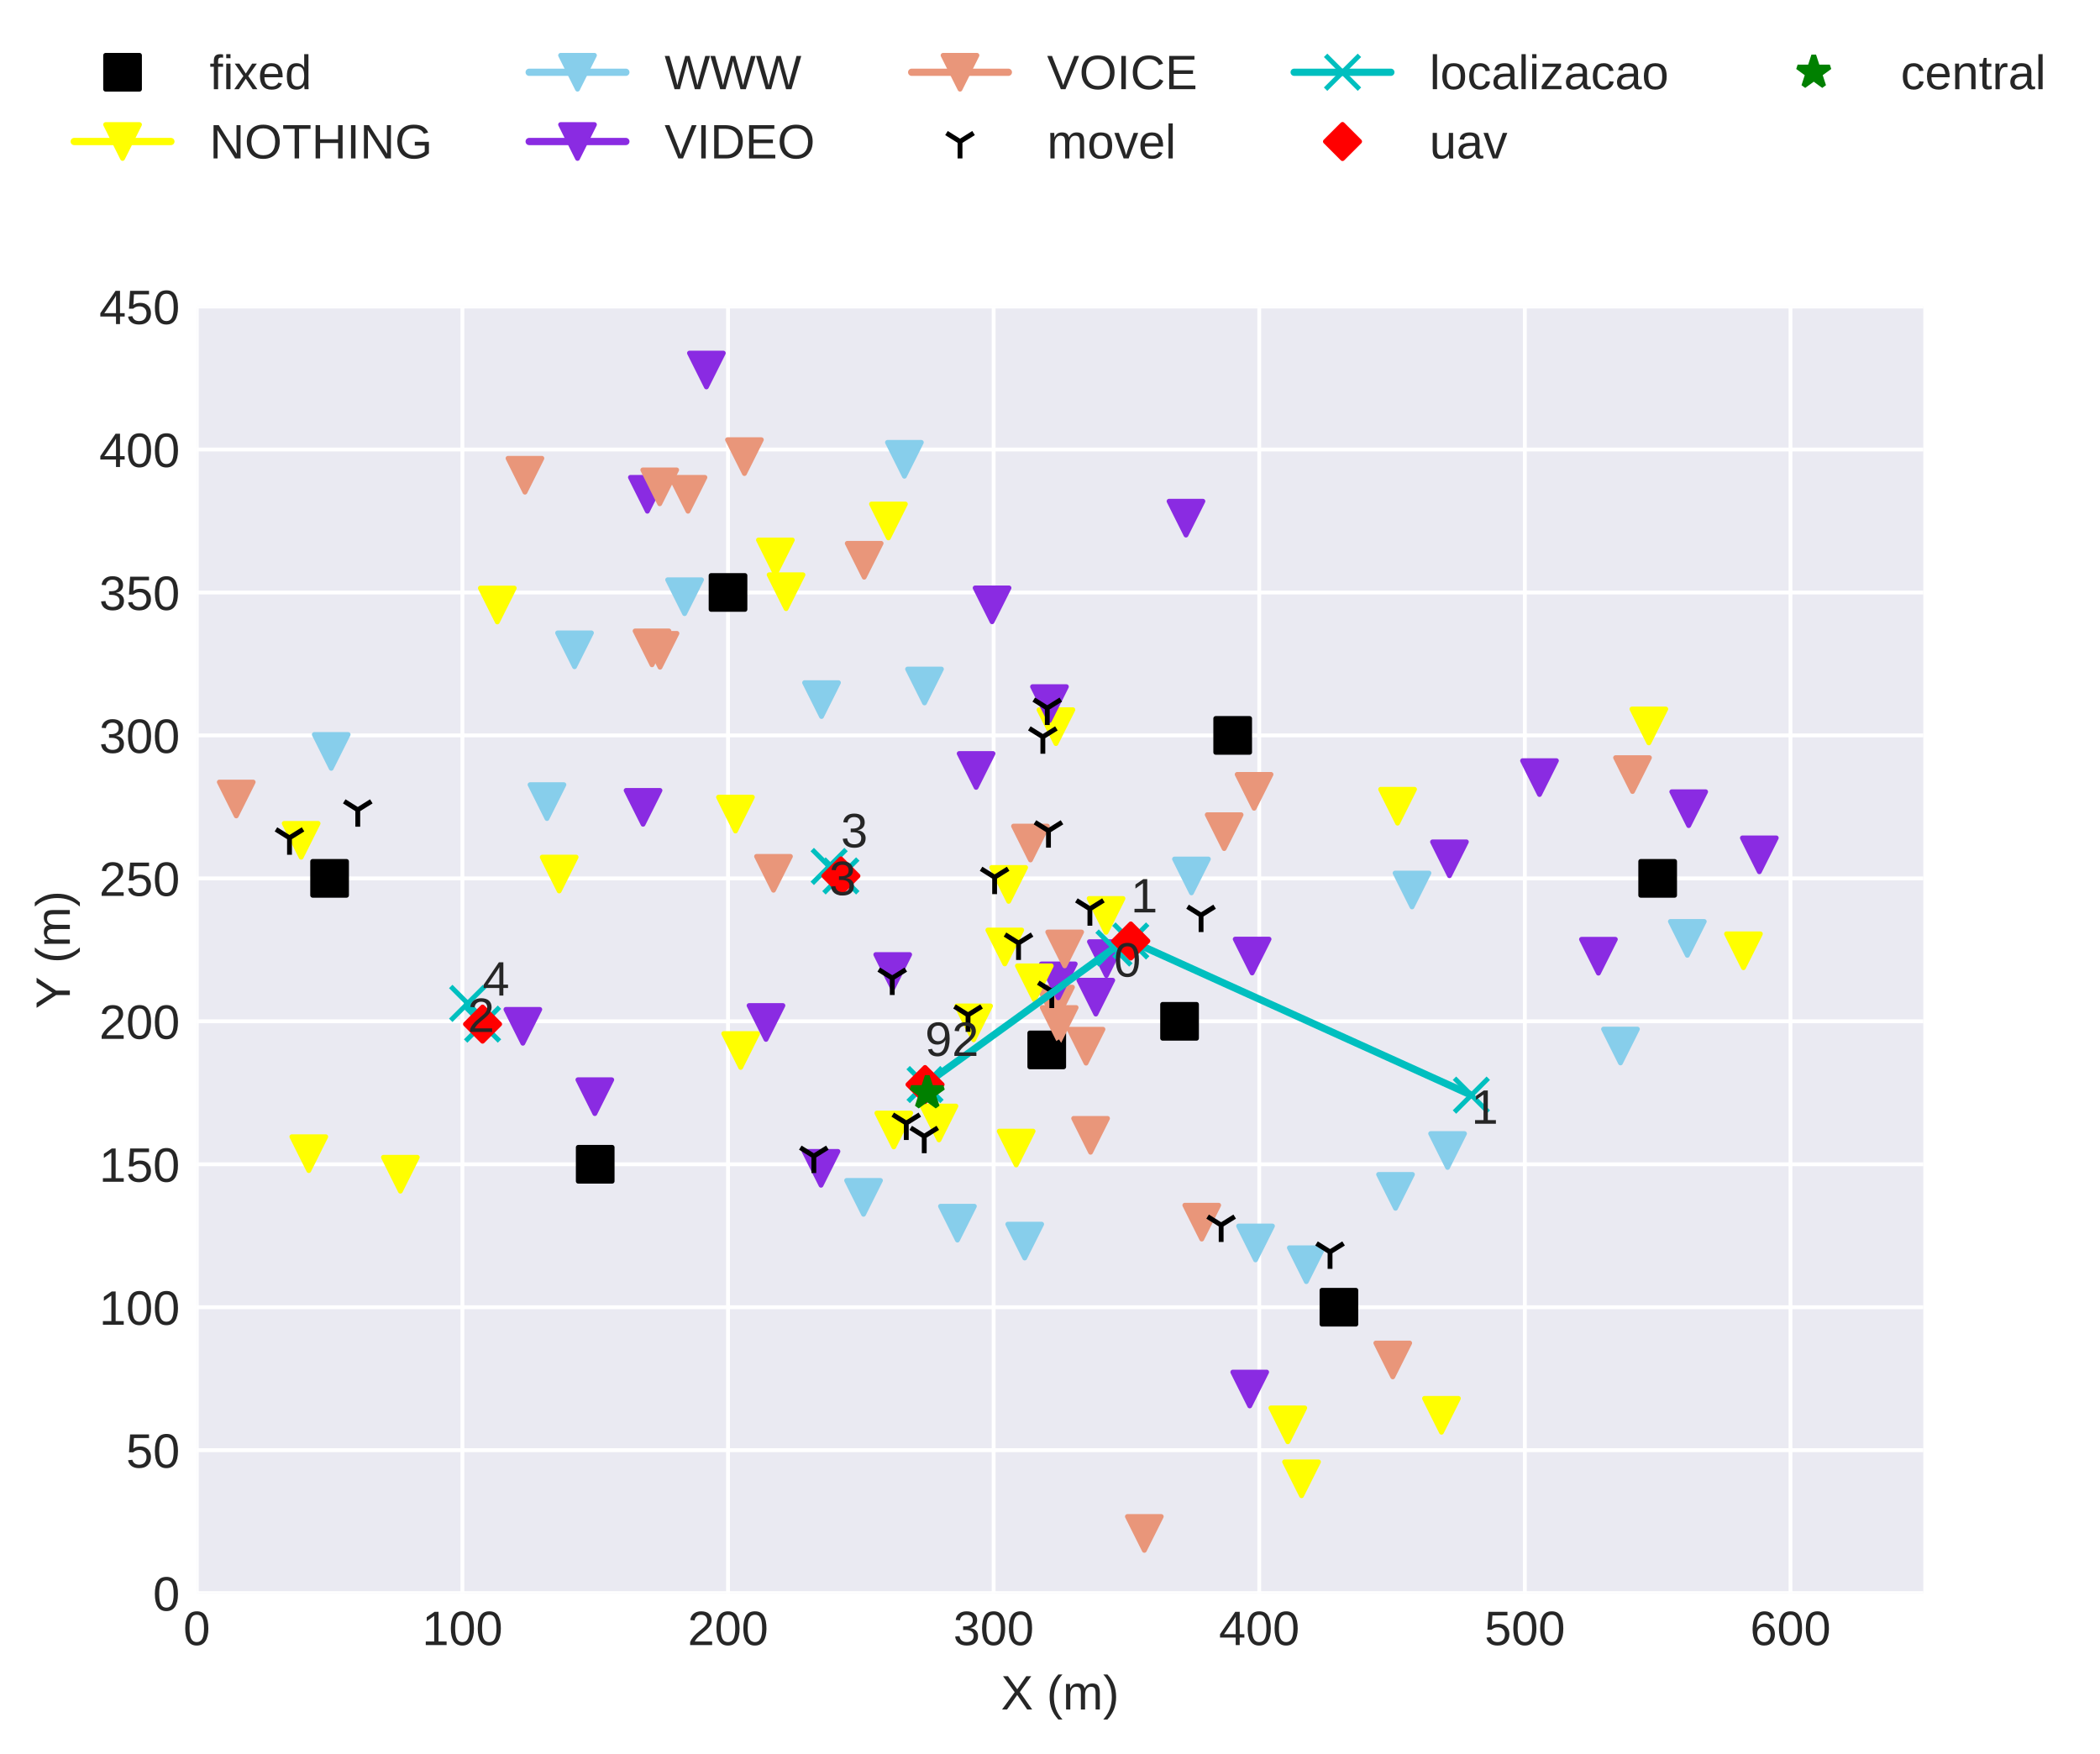 <?xml version="1.0" encoding="utf-8" standalone="no"?>
<!DOCTYPE svg PUBLIC "-//W3C//DTD SVG 1.1//EN"
  "http://www.w3.org/Graphics/SVG/1.1/DTD/svg11.dtd">
<!-- Created with matplotlib (http://matplotlib.org/) -->
<svg height="362.862pt" version="1.1" viewBox="0 0 434.379 362.862" width="434.379pt" xmlns="http://www.w3.org/2000/svg" xmlns:xlink="http://www.w3.org/1999/xlink">
 <defs>
  <style type="text/css">
*{stroke-linecap:butt;stroke-linejoin:round;}
  </style>
 </defs>
 <g id="figure_1">
  <g id="patch_1">
   <path d="M 0 362.862 
L 434.379 362.862 
L 434.379 0 
L 0 0 
z
" style="fill:#ffffff;"/>
  </g>
  <g id="axes_1">
   <g id="patch_2">
    <path d="M 40.705 329.518 
L 397.825 329.518 
L 397.825 63.406 
L 40.705 63.406 
z
" style="fill:#eaeaf2;"/>
   </g>
   <g id="matplotlib.axis_1">
    <g id="xtick_1">
     <g id="line2d_1">
      <path clip-path="url(#pdedb7dbd53)" d="M 40.705 329.518 
L 40.705 63.406 
" style="fill:none;stroke:#ffffff;stroke-linecap:round;stroke-width:0.8;"/>
     </g>
     <g id="line2d_2"/>
     <g id="text_1">
      <!-- 0 -->
      <defs>
       <path d="M 51.703 34.422 
Q 51.703 17.188 45.625 8.094 
Q 39.547 -0.984 27.688 -0.984 
Q 15.828 -0.984 9.859 8.047 
Q 3.906 17.094 3.906 34.422 
Q 3.906 52.156 9.688 60.984 
Q 15.484 69.828 27.984 69.828 
Q 40.141 69.828 45.922 60.891 
Q 51.703 51.953 51.703 34.422 
z
M 42.781 34.422 
Q 42.781 49.312 39.328 56 
Q 35.891 62.703 27.984 62.703 
Q 19.875 62.703 16.328 56.109 
Q 12.797 49.516 12.797 34.422 
Q 12.797 19.781 16.375 12.984 
Q 19.969 6.203 27.781 6.203 
Q 35.547 6.203 39.156 13.125 
Q 42.781 20.062 42.781 34.422 
z
" id="LiberationSans-30"/>
      </defs>
      <g style="fill:#262626;" transform="translate(37.924 340.265)scale(0.1 -0.1)">
       <use xlink:href="#LiberationSans-30"/>
      </g>
     </g>
    </g>
    <g id="xtick_2">
     <g id="line2d_3">
      <path clip-path="url(#pdedb7dbd53)" d="M 95.646 329.518 
L 95.646 63.406 
" style="fill:none;stroke:#ffffff;stroke-linecap:round;stroke-width:0.8;"/>
     </g>
     <g id="line2d_4"/>
     <g id="text_2">
      <!-- 100 -->
      <defs>
       <path d="M 7.625 0 
L 7.625 7.469 
L 25.141 7.469 
L 25.141 60.406 
L 9.625 49.312 
L 9.625 57.625 
L 25.875 68.797 
L 33.984 68.797 
L 33.984 7.469 
L 50.734 7.469 
L 50.734 0 
z
" id="LiberationSans-31"/>
      </defs>
      <g style="fill:#262626;" transform="translate(87.305 340.265)scale(0.1 -0.1)">
       <use xlink:href="#LiberationSans-31"/>
       <use x="55.615" xlink:href="#LiberationSans-30"/>
       <use x="111.23" xlink:href="#LiberationSans-30"/>
      </g>
     </g>
    </g>
    <g id="xtick_3">
     <g id="line2d_5">
      <path clip-path="url(#pdedb7dbd53)" d="M 150.588 329.518 
L 150.588 63.406 
" style="fill:none;stroke:#ffffff;stroke-linecap:round;stroke-width:0.8;"/>
     </g>
     <g id="line2d_6"/>
     <g id="text_3">
      <!-- 200 -->
      <defs>
       <path d="M 5.031 0 
L 5.031 6.203 
Q 7.516 11.922 11.109 16.281 
Q 14.703 20.656 18.656 24.188 
Q 22.609 27.734 26.484 30.766 
Q 30.375 33.797 33.5 36.812 
Q 36.625 39.844 38.547 43.156 
Q 40.484 46.484 40.484 50.688 
Q 40.484 56.344 37.156 59.469 
Q 33.844 62.594 27.938 62.594 
Q 22.312 62.594 18.672 59.547 
Q 15.047 56.5 14.406 50.984 
L 5.422 51.812 
Q 6.391 60.062 12.422 64.938 
Q 18.453 69.828 27.938 69.828 
Q 38.328 69.828 43.922 64.922 
Q 49.516 60.016 49.516 50.984 
Q 49.516 46.969 47.672 43.016 
Q 45.844 39.062 42.234 35.109 
Q 38.625 31.156 28.422 22.859 
Q 22.797 18.266 19.469 14.578 
Q 16.156 10.891 14.703 7.469 
L 50.594 7.469 
L 50.594 0 
z
" id="LiberationSans-32"/>
      </defs>
      <g style="fill:#262626;" transform="translate(142.246 340.265)scale(0.1 -0.1)">
       <use xlink:href="#LiberationSans-32"/>
       <use x="55.615" xlink:href="#LiberationSans-30"/>
       <use x="111.23" xlink:href="#LiberationSans-30"/>
      </g>
     </g>
    </g>
    <g id="xtick_4">
     <g id="line2d_7">
      <path clip-path="url(#pdedb7dbd53)" d="M 205.529 329.518 
L 205.529 63.406 
" style="fill:none;stroke:#ffffff;stroke-linecap:round;stroke-width:0.8;"/>
     </g>
     <g id="line2d_8"/>
     <g id="text_4">
      <!-- 300 -->
      <defs>
       <path d="M 51.219 19 
Q 51.219 9.469 45.156 4.234 
Q 39.109 -0.984 27.875 -0.984 
Q 17.438 -0.984 11.203 3.734 
Q 4.984 8.453 3.812 17.672 
L 12.891 18.5 
Q 14.656 6.297 27.875 6.297 
Q 34.516 6.297 38.297 9.562 
Q 42.094 12.844 42.094 19.281 
Q 42.094 24.906 37.766 28.047 
Q 33.453 31.203 25.297 31.203 
L 20.312 31.203 
L 20.312 38.812 
L 25.094 38.812 
Q 32.328 38.812 36.297 41.969 
Q 40.281 45.125 40.281 50.688 
Q 40.281 56.203 37.031 59.391 
Q 33.797 62.594 27.391 62.594 
Q 21.578 62.594 17.984 59.609 
Q 14.406 56.641 13.812 51.219 
L 4.984 51.906 
Q 5.953 60.359 11.984 65.094 
Q 18.016 69.828 27.484 69.828 
Q 37.844 69.828 43.578 65.016 
Q 49.312 60.203 49.312 51.609 
Q 49.312 45.016 45.625 40.891 
Q 41.938 36.766 34.906 35.297 
L 34.906 35.109 
Q 42.625 34.281 46.922 29.938 
Q 51.219 25.594 51.219 19 
z
" id="LiberationSans-33"/>
      </defs>
      <g style="fill:#262626;" transform="translate(197.188 340.265)scale(0.1 -0.1)">
       <use xlink:href="#LiberationSans-33"/>
       <use x="55.615" xlink:href="#LiberationSans-30"/>
       <use x="111.23" xlink:href="#LiberationSans-30"/>
      </g>
     </g>
    </g>
    <g id="xtick_5">
     <g id="line2d_9">
      <path clip-path="url(#pdedb7dbd53)" d="M 260.471 329.518 
L 260.471 63.406 
" style="fill:none;stroke:#ffffff;stroke-linecap:round;stroke-width:0.8;"/>
     </g>
     <g id="line2d_10"/>
     <g id="text_5">
      <!-- 400 -->
      <defs>
       <path d="M 43.016 15.578 
L 43.016 0 
L 34.719 0 
L 34.719 15.578 
L 2.297 15.578 
L 2.297 22.406 
L 33.797 68.797 
L 43.016 68.797 
L 43.016 22.516 
L 52.688 22.516 
L 52.688 15.578 
z
M 34.719 58.891 
Q 34.625 58.594 33.344 56.297 
Q 32.078 54 31.453 53.078 
L 13.812 27.094 
L 11.188 23.484 
L 10.406 22.516 
L 34.719 22.516 
z
" id="LiberationSans-34"/>
      </defs>
      <g style="fill:#262626;" transform="translate(252.129 340.265)scale(0.1 -0.1)">
       <use xlink:href="#LiberationSans-34"/>
       <use x="55.615" xlink:href="#LiberationSans-30"/>
       <use x="111.23" xlink:href="#LiberationSans-30"/>
      </g>
     </g>
    </g>
    <g id="xtick_6">
     <g id="line2d_11">
      <path clip-path="url(#pdedb7dbd53)" d="M 315.412 329.518 
L 315.412 63.406 
" style="fill:none;stroke:#ffffff;stroke-linecap:round;stroke-width:0.8;"/>
     </g>
     <g id="line2d_12"/>
     <g id="text_6">
      <!-- 500 -->
      <defs>
       <path d="M 51.422 22.406 
Q 51.422 11.531 44.953 5.266 
Q 38.484 -0.984 27 -0.984 
Q 17.391 -0.984 11.469 3.219 
Q 5.562 7.422 4 15.375 
L 12.891 16.406 
Q 15.672 6.203 27.203 6.203 
Q 34.281 6.203 38.281 10.469 
Q 42.281 14.75 42.281 22.219 
Q 42.281 28.719 38.25 32.719 
Q 34.234 36.719 27.391 36.719 
Q 23.828 36.719 20.75 35.594 
Q 17.672 34.469 14.594 31.781 
L 6 31.781 
L 8.297 68.797 
L 47.406 68.797 
L 47.406 61.328 
L 16.312 61.328 
L 14.984 39.5 
Q 20.703 43.891 29.203 43.891 
Q 39.359 43.891 45.391 37.938 
Q 51.422 31.984 51.422 22.406 
z
" id="LiberationSans-35"/>
      </defs>
      <g style="fill:#262626;" transform="translate(307.071 340.265)scale(0.1 -0.1)">
       <use xlink:href="#LiberationSans-35"/>
       <use x="55.615" xlink:href="#LiberationSans-30"/>
       <use x="111.23" xlink:href="#LiberationSans-30"/>
      </g>
     </g>
    </g>
    <g id="xtick_7">
     <g id="line2d_13">
      <path clip-path="url(#pdedb7dbd53)" d="M 370.354 329.518 
L 370.354 63.406 
" style="fill:none;stroke:#ffffff;stroke-linecap:round;stroke-width:0.8;"/>
     </g>
     <g id="line2d_14"/>
     <g id="text_7">
      <!-- 600 -->
      <defs>
       <path d="M 51.219 22.516 
Q 51.219 11.625 45.312 5.312 
Q 39.406 -0.984 29 -0.984 
Q 17.391 -0.984 11.234 7.656 
Q 5.078 16.312 5.078 32.812 
Q 5.078 50.688 11.469 60.25 
Q 17.875 69.828 29.688 69.828 
Q 45.266 69.828 49.312 55.812 
L 40.922 54.297 
Q 38.328 62.703 29.594 62.703 
Q 22.078 62.703 17.938 55.688 
Q 13.812 48.688 13.812 35.406 
Q 16.219 39.844 20.562 42.156 
Q 24.906 44.484 30.516 44.484 
Q 40.047 44.484 45.625 38.516 
Q 51.219 32.562 51.219 22.516 
z
M 42.281 22.125 
Q 42.281 29.594 38.625 33.641 
Q 34.969 37.703 28.422 37.703 
Q 22.266 37.703 18.484 34.109 
Q 14.703 30.516 14.703 24.219 
Q 14.703 16.266 18.625 11.188 
Q 22.562 6.109 28.719 6.109 
Q 35.062 6.109 38.672 10.375 
Q 42.281 14.656 42.281 22.125 
z
" id="LiberationSans-36"/>
      </defs>
      <g style="fill:#262626;" transform="translate(362.013 340.265)scale(0.1 -0.1)">
       <use xlink:href="#LiberationSans-36"/>
       <use x="55.615" xlink:href="#LiberationSans-30"/>
       <use x="111.23" xlink:href="#LiberationSans-30"/>
      </g>
     </g>
    </g>
    <g id="text_8">
     <!-- X (m) -->
     <defs>
      <path d="M 54.297 0 
L 33.641 30.078 
L 12.547 0 
L 2.25 0 
L 28.422 35.75 
L 4.25 68.797 
L 14.547 68.797 
L 33.688 41.797 
L 52.297 68.797 
L 62.594 68.797 
L 39.062 36.078 
L 64.594 0 
z
" id="LiberationSans-58"/>
      <path id="LiberationSans-20"/>
      <path d="M 6.203 25.984 
Q 6.203 40.094 10.625 51.312 
Q 15.047 62.547 24.219 72.469 
L 32.719 72.469 
Q 23.578 62.312 19.312 50.875 
Q 15.047 39.453 15.047 25.875 
Q 15.047 12.359 19.266 0.969 
Q 23.484 -10.406 32.719 -20.703 
L 24.219 -20.703 
Q 14.984 -10.75 10.594 0.5 
Q 6.203 11.766 6.203 25.781 
z
" id="LiberationSans-28"/>
      <path d="M 37.5 0 
L 37.5 33.5 
Q 37.5 41.156 35.391 44.078 
Q 33.297 47.016 27.828 47.016 
Q 22.219 47.016 18.938 42.719 
Q 15.672 38.422 15.672 30.609 
L 15.672 0 
L 6.938 0 
L 6.938 41.547 
Q 6.938 50.781 6.641 52.828 
L 14.938 52.828 
Q 14.984 52.594 15.031 51.516 
Q 15.094 50.438 15.156 49.047 
Q 15.234 47.656 15.328 43.797 
L 15.484 43.797 
Q 18.312 49.422 21.969 51.609 
Q 25.641 53.812 30.906 53.812 
Q 36.922 53.812 40.406 51.422 
Q 43.891 49.031 45.266 43.797 
L 45.406 43.797 
Q 48.141 49.125 52.016 51.469 
Q 55.906 53.812 61.422 53.812 
Q 69.438 53.812 73.062 49.469 
Q 76.703 45.125 76.703 35.203 
L 76.703 0 
L 68.016 0 
L 68.016 33.5 
Q 68.016 41.156 65.906 44.078 
Q 63.812 47.016 58.344 47.016 
Q 52.594 47.016 49.391 42.75 
Q 46.188 38.484 46.188 30.609 
L 46.188 0 
z
" id="LiberationSans-6d"/>
      <path d="M 27.094 25.781 
Q 27.094 11.672 22.672 0.438 
Q 18.266 -10.797 9.078 -20.703 
L 0.594 -20.703 
Q 9.766 -10.453 14.016 0.891 
Q 18.266 12.25 18.266 25.875 
Q 18.266 39.5 13.984 50.875 
Q 9.719 62.25 0.594 72.469 
L 9.078 72.469 
Q 18.312 62.5 22.703 51.234 
Q 27.094 39.984 27.094 25.984 
z
" id="LiberationSans-29"/>
     </defs>
     <g style="fill:#262626;" transform="translate(207.046 353.587)scale(0.1 -0.1)">
      <use xlink:href="#LiberationSans-58"/>
      <use x="66.699" xlink:href="#LiberationSans-20"/>
      <use x="94.482" xlink:href="#LiberationSans-28"/>
      <use x="127.783" xlink:href="#LiberationSans-6d"/>
      <use x="211.084" xlink:href="#LiberationSans-29"/>
     </g>
    </g>
   </g>
   <g id="matplotlib.axis_2">
    <g id="ytick_1">
     <g id="line2d_15">
      <path clip-path="url(#pdedb7dbd53)" d="M 40.705 329.518 
L 397.825 329.518 
" style="fill:none;stroke:#ffffff;stroke-linecap:round;stroke-width:0.8;"/>
     </g>
     <g id="line2d_16"/>
     <g id="text_9">
      <!-- 0 -->
      <g style="fill:#262626;" transform="translate(31.644 333.141)scale(0.1 -0.1)">
       <use xlink:href="#LiberationSans-30"/>
      </g>
     </g>
    </g>
    <g id="ytick_2">
     <g id="line2d_17">
      <path clip-path="url(#pdedb7dbd53)" d="M 40.705 299.95 
L 397.825 299.95 
" style="fill:none;stroke:#ffffff;stroke-linecap:round;stroke-width:0.8;"/>
     </g>
     <g id="line2d_18"/>
     <g id="text_10">
      <!-- 50 -->
      <g style="fill:#262626;" transform="translate(26.083 303.573)scale(0.1 -0.1)">
       <use xlink:href="#LiberationSans-35"/>
       <use x="55.615" xlink:href="#LiberationSans-30"/>
      </g>
     </g>
    </g>
    <g id="ytick_3">
     <g id="line2d_19">
      <path clip-path="url(#pdedb7dbd53)" d="M 40.705 270.382 
L 397.825 270.382 
" style="fill:none;stroke:#ffffff;stroke-linecap:round;stroke-width:0.8;"/>
     </g>
     <g id="line2d_20"/>
     <g id="text_11">
      <!-- 100 -->
      <g style="fill:#262626;" transform="translate(20.522 274.005)scale(0.1 -0.1)">
       <use xlink:href="#LiberationSans-31"/>
       <use x="55.615" xlink:href="#LiberationSans-30"/>
       <use x="111.23" xlink:href="#LiberationSans-30"/>
      </g>
     </g>
    </g>
    <g id="ytick_4">
     <g id="line2d_21">
      <path clip-path="url(#pdedb7dbd53)" d="M 40.705 240.814 
L 397.825 240.814 
" style="fill:none;stroke:#ffffff;stroke-linecap:round;stroke-width:0.8;"/>
     </g>
     <g id="line2d_22"/>
     <g id="text_12">
      <!-- 150 -->
      <g style="fill:#262626;" transform="translate(20.522 244.437)scale(0.1 -0.1)">
       <use xlink:href="#LiberationSans-31"/>
       <use x="55.615" xlink:href="#LiberationSans-35"/>
       <use x="111.23" xlink:href="#LiberationSans-30"/>
      </g>
     </g>
    </g>
    <g id="ytick_5">
     <g id="line2d_23">
      <path clip-path="url(#pdedb7dbd53)" d="M 40.705 211.246 
L 397.825 211.246 
" style="fill:none;stroke:#ffffff;stroke-linecap:round;stroke-width:0.8;"/>
     </g>
     <g id="line2d_24"/>
     <g id="text_13">
      <!-- 200 -->
      <g style="fill:#262626;" transform="translate(20.522 214.869)scale(0.1 -0.1)">
       <use xlink:href="#LiberationSans-32"/>
       <use x="55.615" xlink:href="#LiberationSans-30"/>
       <use x="111.23" xlink:href="#LiberationSans-30"/>
      </g>
     </g>
    </g>
    <g id="ytick_6">
     <g id="line2d_25">
      <path clip-path="url(#pdedb7dbd53)" d="M 40.705 181.678 
L 397.825 181.678 
" style="fill:none;stroke:#ffffff;stroke-linecap:round;stroke-width:0.8;"/>
     </g>
     <g id="line2d_26"/>
     <g id="text_14">
      <!-- 250 -->
      <g style="fill:#262626;" transform="translate(20.522 185.301)scale(0.1 -0.1)">
       <use xlink:href="#LiberationSans-32"/>
       <use x="55.615" xlink:href="#LiberationSans-35"/>
       <use x="111.23" xlink:href="#LiberationSans-30"/>
      </g>
     </g>
    </g>
    <g id="ytick_7">
     <g id="line2d_27">
      <path clip-path="url(#pdedb7dbd53)" d="M 40.705 152.11 
L 397.825 152.11 
" style="fill:none;stroke:#ffffff;stroke-linecap:round;stroke-width:0.8;"/>
     </g>
     <g id="line2d_28"/>
     <g id="text_15">
      <!-- 300 -->
      <g style="fill:#262626;" transform="translate(20.522 155.733)scale(0.1 -0.1)">
       <use xlink:href="#LiberationSans-33"/>
       <use x="55.615" xlink:href="#LiberationSans-30"/>
       <use x="111.23" xlink:href="#LiberationSans-30"/>
      </g>
     </g>
    </g>
    <g id="ytick_8">
     <g id="line2d_29">
      <path clip-path="url(#pdedb7dbd53)" d="M 40.705 122.542 
L 397.825 122.542 
" style="fill:none;stroke:#ffffff;stroke-linecap:round;stroke-width:0.8;"/>
     </g>
     <g id="line2d_30"/>
     <g id="text_16">
      <!-- 350 -->
      <g style="fill:#262626;" transform="translate(20.522 126.165)scale(0.1 -0.1)">
       <use xlink:href="#LiberationSans-33"/>
       <use x="55.615" xlink:href="#LiberationSans-35"/>
       <use x="111.23" xlink:href="#LiberationSans-30"/>
      </g>
     </g>
    </g>
    <g id="ytick_9">
     <g id="line2d_31">
      <path clip-path="url(#pdedb7dbd53)" d="M 40.705 92.974 
L 397.825 92.974 
" style="fill:none;stroke:#ffffff;stroke-linecap:round;stroke-width:0.8;"/>
     </g>
     <g id="line2d_32"/>
     <g id="text_17">
      <!-- 400 -->
      <g style="fill:#262626;" transform="translate(20.522 96.597)scale(0.1 -0.1)">
       <use xlink:href="#LiberationSans-34"/>
       <use x="55.615" xlink:href="#LiberationSans-30"/>
       <use x="111.23" xlink:href="#LiberationSans-30"/>
      </g>
     </g>
    </g>
    <g id="ytick_10">
     <g id="line2d_33">
      <path clip-path="url(#pdedb7dbd53)" d="M 40.705 63.406 
L 397.825 63.406 
" style="fill:none;stroke:#ffffff;stroke-linecap:round;stroke-width:0.8;"/>
     </g>
     <g id="line2d_34"/>
     <g id="text_18">
      <!-- 450 -->
      <g style="fill:#262626;" transform="translate(20.522 67.029)scale(0.1 -0.1)">
       <use xlink:href="#LiberationSans-34"/>
       <use x="55.615" xlink:href="#LiberationSans-35"/>
       <use x="111.23" xlink:href="#LiberationSans-30"/>
      </g>
     </g>
    </g>
    <g id="text_19">
     <!-- Y (m) -->
     <defs>
      <path d="M 37.938 28.516 
L 37.938 0 
L 28.656 0 
L 28.656 28.516 
L 2.203 68.797 
L 12.453 68.797 
L 33.406 36.031 
L 54.25 68.797 
L 64.5 68.797 
z
" id="LiberationSans-59"/>
     </defs>
     <g style="fill:#262626;" transform="translate(14.447 208.68)rotate(-90)scale(0.1 -0.1)">
      <use xlink:href="#LiberationSans-59"/>
      <use x="66.684" xlink:href="#LiberationSans-20"/>
      <use x="94.467" xlink:href="#LiberationSans-28"/>
      <use x="127.768" xlink:href="#LiberationSans-6d"/>
      <use x="211.068" xlink:href="#LiberationSans-29"/>
     </g>
    </g>
   </g>
   <g id="line2d_35">
    <defs>
     <path d="M -3.5 3.5 
L 3.5 3.5 
L 3.5 -3.5 
L -3.5 -3.5 
z
" id="m0aafba7309" style="stroke:#000000;stroke-linejoin:miter;"/>
    </defs>
    <g clip-path="url(#pdedb7dbd53)">
     <use style="stroke:#000000;stroke-linejoin:miter;" x="342.883" xlink:href="#m0aafba7309" y="181.678"/>
    </g>
   </g>
   <g id="line2d_36">
    <g clip-path="url(#pdedb7dbd53)">
     <use style="stroke:#000000;stroke-linejoin:miter;" x="243.988" xlink:href="#m0aafba7309" y="211.246"/>
    </g>
   </g>
   <g id="line2d_37">
    <g clip-path="url(#pdedb7dbd53)">
     <use style="stroke:#000000;stroke-linejoin:miter;" x="254.977" xlink:href="#m0aafba7309" y="152.11"/>
    </g>
   </g>
   <g id="line2d_38">
    <g clip-path="url(#pdedb7dbd53)">
     <use style="stroke:#000000;stroke-linejoin:miter;" x="216.518" xlink:href="#m0aafba7309" y="217.159"/>
    </g>
   </g>
   <g id="line2d_39">
    <g clip-path="url(#pdedb7dbd53)">
     <use style="stroke:#000000;stroke-linejoin:miter;" x="276.953" xlink:href="#m0aafba7309" y="270.382"/>
    </g>
   </g>
   <g id="line2d_40">
    <g clip-path="url(#pdedb7dbd53)">
     <use style="stroke:#000000;stroke-linejoin:miter;" x="123.117" xlink:href="#m0aafba7309" y="240.814"/>
    </g>
   </g>
   <g id="line2d_41">
    <g clip-path="url(#pdedb7dbd53)">
     <use style="stroke:#000000;stroke-linejoin:miter;" x="150.588" xlink:href="#m0aafba7309" y="122.542"/>
    </g>
   </g>
   <g id="line2d_42">
    <g clip-path="url(#pdedb7dbd53)">
     <use style="stroke:#000000;stroke-linejoin:miter;" x="68.175" xlink:href="#m0aafba7309" y="181.678"/>
    </g>
   </g>
   <g id="line2d_43">
    <path clip-path="url(#pdedb7dbd53)" d="M 289.084 166.759 
" style="fill:none;stroke:#ffff00;stroke-linecap:round;stroke-width:1.5;"/>
    <defs>
     <path d="M -0 3.5 
L 3.5 -3.5 
L -3.5 -3.5 
z
" id="ma1a4ba1212" style="stroke:#ffff00;stroke-linejoin:miter;"/>
    </defs>
    <g clip-path="url(#pdedb7dbd53)">
     <use style="fill:#ffff00;stroke:#ffff00;stroke-linejoin:miter;" x="289.084" xlink:href="#ma1a4ba1212" y="166.759"/>
    </g>
   </g>
   <g id="line2d_44">
    <path clip-path="url(#pdedb7dbd53)" d="M 335.19 216.358 
" style="fill:none;stroke:#87ceeb;stroke-linecap:round;stroke-width:1.5;"/>
    <defs>
     <path d="M -0 3.5 
L 3.5 -3.5 
L -3.5 -3.5 
z
" id="mc72d7b5544" style="stroke:#87ceeb;stroke-linejoin:miter;"/>
    </defs>
    <g clip-path="url(#pdedb7dbd53)">
     <use style="fill:#87ceeb;stroke:#87ceeb;stroke-linejoin:miter;" x="335.19" xlink:href="#mc72d7b5544" y="216.358"/>
    </g>
   </g>
   <g id="line2d_45">
    <path clip-path="url(#pdedb7dbd53)" d="M 330.629 197.785 
" style="fill:none;stroke:#8a2be2;stroke-linecap:round;stroke-width:1.5;"/>
    <defs>
     <path d="M -0 3.5 
L 3.5 -3.5 
L -3.5 -3.5 
z
" id="m69b0137aa8" style="stroke:#8a2be2;stroke-linejoin:miter;"/>
    </defs>
    <g clip-path="url(#pdedb7dbd53)">
     <use style="fill:#8a2be2;stroke:#8a2be2;stroke-linejoin:miter;" x="330.629" xlink:href="#m69b0137aa8" y="197.785"/>
    </g>
   </g>
   <g id="line2d_46">
    <path clip-path="url(#pdedb7dbd53)" d="M 292.07 184.083 
" style="fill:none;stroke:#87ceeb;stroke-linecap:round;stroke-width:1.5;"/>
    <g clip-path="url(#pdedb7dbd53)">
     <use style="fill:#87ceeb;stroke:#87ceeb;stroke-linejoin:miter;" x="292.07" xlink:href="#mc72d7b5544" y="184.083"/>
    </g>
   </g>
   <g id="line2d_47">
    <path clip-path="url(#pdedb7dbd53)" d="M 299.817 177.632 
" style="fill:none;stroke:#8a2be2;stroke-linecap:round;stroke-width:1.5;"/>
    <g clip-path="url(#pdedb7dbd53)">
     <use style="fill:#8a2be2;stroke:#8a2be2;stroke-linejoin:miter;" x="299.817" xlink:href="#m69b0137aa8" y="177.632"/>
    </g>
   </g>
   <g id="line2d_48">
    <path clip-path="url(#pdedb7dbd53)" d="M 363.913 176.813 
" style="fill:none;stroke:#8a2be2;stroke-linecap:round;stroke-width:1.5;"/>
    <g clip-path="url(#pdedb7dbd53)">
     <use style="fill:#8a2be2;stroke:#8a2be2;stroke-linejoin:miter;" x="363.913" xlink:href="#m69b0137aa8" y="176.813"/>
    </g>
   </g>
   <g id="line2d_49">
    <path clip-path="url(#pdedb7dbd53)" d="M 349.304 167.264 
" style="fill:none;stroke:#8a2be2;stroke-linecap:round;stroke-width:1.5;"/>
    <g clip-path="url(#pdedb7dbd53)">
     <use style="fill:#8a2be2;stroke:#8a2be2;stroke-linejoin:miter;" x="349.304" xlink:href="#m69b0137aa8" y="167.264"/>
    </g>
   </g>
   <g id="line2d_50">
    <path clip-path="url(#pdedb7dbd53)" d="M 337.681 160.214 
" style="fill:none;stroke:#e9967a;stroke-linecap:round;stroke-width:1.5;"/>
    <defs>
     <path d="M -0 3.5 
L 3.5 -3.5 
L -3.5 -3.5 
z
" id="m45d2e8347e" style="stroke:#e9967a;stroke-linejoin:miter;"/>
    </defs>
    <g clip-path="url(#pdedb7dbd53)">
     <use style="fill:#e9967a;stroke:#e9967a;stroke-linejoin:miter;" x="337.681" xlink:href="#m45d2e8347e" y="160.214"/>
    </g>
   </g>
   <g id="line2d_51">
    <path clip-path="url(#pdedb7dbd53)" d="M 341.058 150.153 
" style="fill:none;stroke:#ffff00;stroke-linecap:round;stroke-width:1.5;"/>
    <g clip-path="url(#pdedb7dbd53)">
     <use style="fill:#ffff00;stroke:#ffff00;stroke-linejoin:miter;" x="341.058" xlink:href="#ma1a4ba1212" y="150.153"/>
    </g>
   </g>
   <g id="line2d_52">
    <path clip-path="url(#pdedb7dbd53)" d="M 318.441 160.838 
" style="fill:none;stroke:#8a2be2;stroke-linecap:round;stroke-width:1.5;"/>
    <g clip-path="url(#pdedb7dbd53)">
     <use style="fill:#8a2be2;stroke:#8a2be2;stroke-linejoin:miter;" x="318.441" xlink:href="#m69b0137aa8" y="160.838"/>
    </g>
   </g>
   <g id="line2d_53">
    <path clip-path="url(#pdedb7dbd53)" d="M 360.628 196.657 
" style="fill:none;stroke:#ffff00;stroke-linecap:round;stroke-width:1.5;"/>
    <g clip-path="url(#pdedb7dbd53)">
     <use style="fill:#ffff00;stroke:#ffff00;stroke-linejoin:miter;" x="360.628" xlink:href="#ma1a4ba1212" y="196.657"/>
    </g>
   </g>
   <g id="line2d_54">
    <path clip-path="url(#pdedb7dbd53)" d="M 349.02 194.095 
" style="fill:none;stroke:#87ceeb;stroke-linecap:round;stroke-width:1.5;"/>
    <g clip-path="url(#pdedb7dbd53)">
     <use style="fill:#87ceeb;stroke:#87ceeb;stroke-linejoin:miter;" x="349.02" xlink:href="#mc72d7b5544" y="194.095"/>
    </g>
   </g>
   <g id="line2d_55">
    <path clip-path="url(#pdedb7dbd53)" d="M 201.905 159.359 
" style="fill:none;stroke:#8a2be2;stroke-linecap:round;stroke-width:1.5;"/>
    <g clip-path="url(#pdedb7dbd53)">
     <use style="fill:#8a2be2;stroke:#8a2be2;stroke-linejoin:miter;" x="201.905" xlink:href="#m69b0137aa8" y="159.359"/>
    </g>
   </g>
   <g id="line2d_56">
    <path clip-path="url(#pdedb7dbd53)" d="M 219.092 211.899 
" style="fill:none;stroke:#e9967a;stroke-linecap:round;stroke-width:1.5;"/>
    <g clip-path="url(#pdedb7dbd53)">
     <use style="fill:#e9967a;stroke:#e9967a;stroke-linejoin:miter;" x="219.092" xlink:href="#m45d2e8347e" y="211.899"/>
    </g>
   </g>
   <g id="line2d_57">
    <path clip-path="url(#pdedb7dbd53)" d="M 218.332 207.687 
" style="fill:none;stroke:#e9967a;stroke-linecap:round;stroke-width:1.5;"/>
    <g clip-path="url(#pdedb7dbd53)">
     <use style="fill:#e9967a;stroke:#e9967a;stroke-linejoin:miter;" x="218.332" xlink:href="#m45d2e8347e" y="207.687"/>
    </g>
   </g>
   <g id="line2d_58">
    <path clip-path="url(#pdedb7dbd53)" d="M 245.317 107.175 
" style="fill:none;stroke:#8a2be2;stroke-linecap:round;stroke-width:1.5;"/>
    <g clip-path="url(#pdedb7dbd53)">
     <use style="fill:#8a2be2;stroke:#8a2be2;stroke-linejoin:miter;" x="245.317" xlink:href="#m69b0137aa8" y="107.175"/>
    </g>
   </g>
   <g id="line2d_59">
    <path clip-path="url(#pdedb7dbd53)" d="M 259 197.747 
" style="fill:none;stroke:#8a2be2;stroke-linecap:round;stroke-width:1.5;"/>
    <g clip-path="url(#pdedb7dbd53)">
     <use style="fill:#8a2be2;stroke:#8a2be2;stroke-linejoin:miter;" x="259" xlink:href="#m69b0137aa8" y="197.747"/>
    </g>
   </g>
   <g id="line2d_60">
    <path clip-path="url(#pdedb7dbd53)" d="M 253.215 172.019 
" style="fill:none;stroke:#e9967a;stroke-linecap:round;stroke-width:1.5;"/>
    <g clip-path="url(#pdedb7dbd53)">
     <use style="fill:#e9967a;stroke:#e9967a;stroke-linejoin:miter;" x="253.215" xlink:href="#m45d2e8347e" y="172.019"/>
    </g>
   </g>
   <g id="line2d_61">
    <path clip-path="url(#pdedb7dbd53)" d="M 228.848 198.273 
" style="fill:none;stroke:#8a2be2;stroke-linecap:round;stroke-width:1.5;"/>
    <g clip-path="url(#pdedb7dbd53)">
     <use style="fill:#8a2be2;stroke:#8a2be2;stroke-linejoin:miter;" x="228.848" xlink:href="#m69b0137aa8" y="198.273"/>
    </g>
   </g>
   <g id="line2d_62">
    <path clip-path="url(#pdedb7dbd53)" d="M 259.406 163.676 
" style="fill:none;stroke:#e9967a;stroke-linecap:round;stroke-width:1.5;"/>
    <g clip-path="url(#pdedb7dbd53)">
     <use style="fill:#e9967a;stroke:#e9967a;stroke-linejoin:miter;" x="259.406" xlink:href="#m45d2e8347e" y="163.676"/>
    </g>
   </g>
   <g id="line2d_63">
    <path clip-path="url(#pdedb7dbd53)" d="M 210.192 237.461 
" style="fill:none;stroke:#ffff00;stroke-linecap:round;stroke-width:1.5;"/>
    <g clip-path="url(#pdedb7dbd53)">
     <use style="fill:#ffff00;stroke:#ffff00;stroke-linejoin:miter;" x="210.192" xlink:href="#ma1a4ba1212" y="237.461"/>
    </g>
   </g>
   <g id="line2d_64">
    <path clip-path="url(#pdedb7dbd53)" d="M 201.384 211.569 
" style="fill:none;stroke:#ffff00;stroke-linecap:round;stroke-width:1.5;"/>
    <g clip-path="url(#pdedb7dbd53)">
     <use style="fill:#ffff00;stroke:#ffff00;stroke-linejoin:miter;" x="201.384" xlink:href="#ma1a4ba1212" y="211.569"/>
    </g>
   </g>
   <g id="line2d_65">
    <path clip-path="url(#pdedb7dbd53)" d="M 211.962 256.707 
" style="fill:none;stroke:#87ceeb;stroke-linecap:round;stroke-width:1.5;"/>
    <g clip-path="url(#pdedb7dbd53)">
     <use style="fill:#87ceeb;stroke:#87ceeb;stroke-linejoin:miter;" x="211.962" xlink:href="#mc72d7b5544" y="256.707"/>
    </g>
   </g>
   <g id="line2d_66">
    <path clip-path="url(#pdedb7dbd53)" d="M 184.657 200.938 
" style="fill:none;stroke:#8a2be2;stroke-linecap:round;stroke-width:1.5;"/>
    <g clip-path="url(#pdedb7dbd53)">
     <use style="fill:#8a2be2;stroke:#8a2be2;stroke-linejoin:miter;" x="184.657" xlink:href="#m69b0137aa8" y="200.938"/>
    </g>
   </g>
   <g id="line2d_67">
    <path clip-path="url(#pdedb7dbd53)" d="M 218.418 150.3 
" style="fill:none;stroke:#ffff00;stroke-linecap:round;stroke-width:1.5;"/>
    <g clip-path="url(#pdedb7dbd53)">
     <use style="fill:#ffff00;stroke:#ffff00;stroke-linejoin:miter;" x="218.418" xlink:href="#ma1a4ba1212" y="150.3"/>
    </g>
   </g>
   <g id="line2d_68">
    <path clip-path="url(#pdedb7dbd53)" d="M 226.664 206.251 
" style="fill:none;stroke:#8a2be2;stroke-linecap:round;stroke-width:1.5;"/>
    <g clip-path="url(#pdedb7dbd53)">
     <use style="fill:#8a2be2;stroke:#8a2be2;stroke-linejoin:miter;" x="226.664" xlink:href="#m69b0137aa8" y="206.251"/>
    </g>
   </g>
   <g id="line2d_69">
    <path clip-path="url(#pdedb7dbd53)" d="M 198.043 252.998 
" style="fill:none;stroke:#87ceeb;stroke-linecap:round;stroke-width:1.5;"/>
    <g clip-path="url(#pdedb7dbd53)">
     <use style="fill:#87ceeb;stroke:#87ceeb;stroke-linejoin:miter;" x="198.043" xlink:href="#mc72d7b5544" y="252.998"/>
    </g>
   </g>
   <g id="line2d_70">
    <path clip-path="url(#pdedb7dbd53)" d="M 191.231 141.891 
" style="fill:none;stroke:#87ceeb;stroke-linecap:round;stroke-width:1.5;"/>
    <g clip-path="url(#pdedb7dbd53)">
     <use style="fill:#87ceeb;stroke:#87ceeb;stroke-linejoin:miter;" x="191.231" xlink:href="#mc72d7b5544" y="141.891"/>
    </g>
   </g>
   <g id="line2d_71">
    <path clip-path="url(#pdedb7dbd53)" d="M 194.225 232.275 
" style="fill:none;stroke:#ffff00;stroke-linecap:round;stroke-width:1.5;"/>
    <g clip-path="url(#pdedb7dbd53)">
     <use style="fill:#ffff00;stroke:#ffff00;stroke-linejoin:miter;" x="194.225" xlink:href="#ma1a4ba1212" y="232.275"/>
    </g>
   </g>
   <g id="line2d_72">
    <path clip-path="url(#pdedb7dbd53)" d="M 213.15 174.373 
" style="fill:none;stroke:#e9967a;stroke-linecap:round;stroke-width:1.5;"/>
    <g clip-path="url(#pdedb7dbd53)">
     <use style="fill:#e9967a;stroke:#e9967a;stroke-linejoin:miter;" x="213.15" xlink:href="#m45d2e8347e" y="174.373"/>
    </g>
   </g>
   <g id="line2d_73">
    <path clip-path="url(#pdedb7dbd53)" d="M 228.783 189.344 
" style="fill:none;stroke:#ffff00;stroke-linecap:round;stroke-width:1.5;"/>
    <g clip-path="url(#pdedb7dbd53)">
     <use style="fill:#ffff00;stroke:#ffff00;stroke-linejoin:miter;" x="228.783" xlink:href="#ma1a4ba1212" y="189.344"/>
    </g>
   </g>
   <g id="line2d_74">
    <path clip-path="url(#pdedb7dbd53)" d="M 208.642 182.931 
" style="fill:none;stroke:#ffff00;stroke-linecap:round;stroke-width:1.5;"/>
    <g clip-path="url(#pdedb7dbd53)">
     <use style="fill:#ffff00;stroke:#ffff00;stroke-linejoin:miter;" x="208.642" xlink:href="#ma1a4ba1212" y="182.931"/>
    </g>
   </g>
   <g id="line2d_75">
    <path clip-path="url(#pdedb7dbd53)" d="M 246.449 181.179 
" style="fill:none;stroke:#87ceeb;stroke-linecap:round;stroke-width:1.5;"/>
    <g clip-path="url(#pdedb7dbd53)">
     <use style="fill:#87ceeb;stroke:#87ceeb;stroke-linejoin:miter;" x="246.449" xlink:href="#mc72d7b5544" y="181.179"/>
    </g>
   </g>
   <g id="line2d_76">
    <path clip-path="url(#pdedb7dbd53)" d="M 169.825 241.653 
" style="fill:none;stroke:#8a2be2;stroke-linecap:round;stroke-width:1.5;"/>
    <g clip-path="url(#pdedb7dbd53)">
     <use style="fill:#8a2be2;stroke:#8a2be2;stroke-linejoin:miter;" x="169.825" xlink:href="#m69b0137aa8" y="241.653"/>
    </g>
   </g>
   <g id="line2d_77">
    <path clip-path="url(#pdedb7dbd53)" d="M 218.905 202.882 
" style="fill:none;stroke:#8a2be2;stroke-linecap:round;stroke-width:1.5;"/>
    <g clip-path="url(#pdedb7dbd53)">
     <use style="fill:#8a2be2;stroke:#8a2be2;stroke-linejoin:miter;" x="218.905" xlink:href="#m69b0137aa8" y="202.882"/>
    </g>
   </g>
   <g id="line2d_78">
    <path clip-path="url(#pdedb7dbd53)" d="M 213.946 203.279 
" style="fill:none;stroke:#ffff00;stroke-linecap:round;stroke-width:1.5;"/>
    <g clip-path="url(#pdedb7dbd53)">
     <use style="fill:#ffff00;stroke:#ffff00;stroke-linejoin:miter;" x="213.946" xlink:href="#ma1a4ba1212" y="203.279"/>
    </g>
   </g>
   <g id="line2d_79">
    <path clip-path="url(#pdedb7dbd53)" d="M 225.584 234.829 
" style="fill:none;stroke:#e9967a;stroke-linecap:round;stroke-width:1.5;"/>
    <g clip-path="url(#pdedb7dbd53)">
     <use style="fill:#e9967a;stroke:#e9967a;stroke-linejoin:miter;" x="225.584" xlink:href="#m45d2e8347e" y="234.829"/>
    </g>
   </g>
   <g id="line2d_80">
    <path clip-path="url(#pdedb7dbd53)" d="M 220.226 196.279 
" style="fill:none;stroke:#e9967a;stroke-linecap:round;stroke-width:1.5;"/>
    <g clip-path="url(#pdedb7dbd53)">
     <use style="fill:#e9967a;stroke:#e9967a;stroke-linejoin:miter;" x="220.226" xlink:href="#m45d2e8347e" y="196.279"/>
    </g>
   </g>
   <g id="line2d_81">
    <path clip-path="url(#pdedb7dbd53)" d="M 178.621 247.661 
" style="fill:none;stroke:#87ceeb;stroke-linecap:round;stroke-width:1.5;"/>
    <g clip-path="url(#pdedb7dbd53)">
     <use style="fill:#87ceeb;stroke:#87ceeb;stroke-linejoin:miter;" x="178.621" xlink:href="#mc72d7b5544" y="247.661"/>
    </g>
   </g>
   <g id="line2d_82">
    <path clip-path="url(#pdedb7dbd53)" d="M 224.643 216.395 
" style="fill:none;stroke:#e9967a;stroke-linecap:round;stroke-width:1.5;"/>
    <g clip-path="url(#pdedb7dbd53)">
     <use style="fill:#e9967a;stroke:#e9967a;stroke-linejoin:miter;" x="224.643" xlink:href="#m45d2e8347e" y="216.395"/>
    </g>
   </g>
   <g id="line2d_83">
    <path clip-path="url(#pdedb7dbd53)" d="M 207.835 195.87 
" style="fill:none;stroke:#ffff00;stroke-linecap:round;stroke-width:1.5;"/>
    <g clip-path="url(#pdedb7dbd53)">
     <use style="fill:#ffff00;stroke:#ffff00;stroke-linejoin:miter;" x="207.835" xlink:href="#ma1a4ba1212" y="195.87"/>
    </g>
   </g>
   <g id="line2d_84">
    <path clip-path="url(#pdedb7dbd53)" d="M 184.879 233.725 
" style="fill:none;stroke:#ffff00;stroke-linecap:round;stroke-width:1.5;"/>
    <g clip-path="url(#pdedb7dbd53)">
     <use style="fill:#ffff00;stroke:#ffff00;stroke-linejoin:miter;" x="184.879" xlink:href="#ma1a4ba1212" y="233.725"/>
    </g>
   </g>
   <g id="line2d_85">
    <path clip-path="url(#pdedb7dbd53)" d="M 217.082 145.529 
" style="fill:none;stroke:#8a2be2;stroke-linecap:round;stroke-width:1.5;"/>
    <g clip-path="url(#pdedb7dbd53)">
     <use style="fill:#8a2be2;stroke:#8a2be2;stroke-linejoin:miter;" x="217.082" xlink:href="#m69b0137aa8" y="145.529"/>
    </g>
   </g>
   <g id="line2d_86">
    <path clip-path="url(#pdedb7dbd53)" d="M 248.577 252.787 
" style="fill:none;stroke:#e9967a;stroke-linecap:round;stroke-width:1.5;"/>
    <g clip-path="url(#pdedb7dbd53)">
     <use style="fill:#e9967a;stroke:#e9967a;stroke-linejoin:miter;" x="248.577" xlink:href="#m45d2e8347e" y="252.787"/>
    </g>
   </g>
   <g id="line2d_87">
    <path clip-path="url(#pdedb7dbd53)" d="M 266.383 294.713 
" style="fill:none;stroke:#ffff00;stroke-linecap:round;stroke-width:1.5;"/>
    <g clip-path="url(#pdedb7dbd53)">
     <use style="fill:#ffff00;stroke:#ffff00;stroke-linejoin:miter;" x="266.383" xlink:href="#ma1a4ba1212" y="294.713"/>
    </g>
   </g>
   <g id="line2d_88">
    <path clip-path="url(#pdedb7dbd53)" d="M 299.428 237.967 
" style="fill:none;stroke:#87ceeb;stroke-linecap:round;stroke-width:1.5;"/>
    <g clip-path="url(#pdedb7dbd53)">
     <use style="fill:#87ceeb;stroke:#87ceeb;stroke-linejoin:miter;" x="299.428" xlink:href="#mc72d7b5544" y="237.967"/>
    </g>
   </g>
   <g id="line2d_89">
    <path clip-path="url(#pdedb7dbd53)" d="M 269.218 305.874 
" style="fill:none;stroke:#ffff00;stroke-linecap:round;stroke-width:1.5;"/>
    <g clip-path="url(#pdedb7dbd53)">
     <use style="fill:#ffff00;stroke:#ffff00;stroke-linejoin:miter;" x="269.218" xlink:href="#ma1a4ba1212" y="305.874"/>
    </g>
   </g>
   <g id="line2d_90">
    <path clip-path="url(#pdedb7dbd53)" d="M 288.087 281.291 
" style="fill:none;stroke:#e9967a;stroke-linecap:round;stroke-width:1.5;"/>
    <g clip-path="url(#pdedb7dbd53)">
     <use style="fill:#e9967a;stroke:#e9967a;stroke-linejoin:miter;" x="288.087" xlink:href="#m45d2e8347e" y="281.291"/>
    </g>
   </g>
   <g id="line2d_91">
    <path clip-path="url(#pdedb7dbd53)" d="M 236.703 317.174 
" style="fill:none;stroke:#e9967a;stroke-linecap:round;stroke-width:1.5;"/>
    <g clip-path="url(#pdedb7dbd53)">
     <use style="fill:#e9967a;stroke:#e9967a;stroke-linejoin:miter;" x="236.703" xlink:href="#m45d2e8347e" y="317.174"/>
    </g>
   </g>
   <g id="line2d_92">
    <path clip-path="url(#pdedb7dbd53)" d="M 258.502 287.302 
" style="fill:none;stroke:#8a2be2;stroke-linecap:round;stroke-width:1.5;"/>
    <g clip-path="url(#pdedb7dbd53)">
     <use style="fill:#8a2be2;stroke:#8a2be2;stroke-linejoin:miter;" x="258.502" xlink:href="#m69b0137aa8" y="287.302"/>
    </g>
   </g>
   <g id="line2d_93">
    <path clip-path="url(#pdedb7dbd53)" d="M 298.164 292.74 
" style="fill:none;stroke:#ffff00;stroke-linecap:round;stroke-width:1.5;"/>
    <g clip-path="url(#pdedb7dbd53)">
     <use style="fill:#ffff00;stroke:#ffff00;stroke-linejoin:miter;" x="298.164" xlink:href="#ma1a4ba1212" y="292.74"/>
    </g>
   </g>
   <g id="line2d_94">
    <path clip-path="url(#pdedb7dbd53)" d="M 288.658 246.418 
" style="fill:none;stroke:#87ceeb;stroke-linecap:round;stroke-width:1.5;"/>
    <g clip-path="url(#pdedb7dbd53)">
     <use style="fill:#87ceeb;stroke:#87ceeb;stroke-linejoin:miter;" x="288.658" xlink:href="#mc72d7b5544" y="246.418"/>
    </g>
   </g>
   <g id="line2d_95">
    <path clip-path="url(#pdedb7dbd53)" d="M 270.207 261.587 
" style="fill:none;stroke:#87ceeb;stroke-linecap:round;stroke-width:1.5;"/>
    <g clip-path="url(#pdedb7dbd53)">
     <use style="fill:#87ceeb;stroke:#87ceeb;stroke-linejoin:miter;" x="270.207" xlink:href="#mc72d7b5544" y="261.587"/>
    </g>
   </g>
   <g id="line2d_96">
    <path clip-path="url(#pdedb7dbd53)" d="M 259.702 257.089 
" style="fill:none;stroke:#87ceeb;stroke-linecap:round;stroke-width:1.5;"/>
    <g clip-path="url(#pdedb7dbd53)">
     <use style="fill:#87ceeb;stroke:#87ceeb;stroke-linejoin:miter;" x="259.702" xlink:href="#mc72d7b5544" y="257.089"/>
    </g>
   </g>
   <g id="line2d_97">
    <path clip-path="url(#pdedb7dbd53)" d="M 108.151 212.282 
" style="fill:none;stroke:#8a2be2;stroke-linecap:round;stroke-width:1.5;"/>
    <g clip-path="url(#pdedb7dbd53)">
     <use style="fill:#8a2be2;stroke:#8a2be2;stroke-linejoin:miter;" x="108.151" xlink:href="#m69b0137aa8" y="212.282"/>
    </g>
   </g>
   <g id="line2d_98">
    <path clip-path="url(#pdedb7dbd53)" d="M 153.205 217.284 
" style="fill:none;stroke:#ffff00;stroke-linecap:round;stroke-width:1.5;"/>
    <g clip-path="url(#pdedb7dbd53)">
     <use style="fill:#ffff00;stroke:#ffff00;stroke-linejoin:miter;" x="153.205" xlink:href="#ma1a4ba1212" y="217.284"/>
    </g>
   </g>
   <g id="line2d_99">
    <path clip-path="url(#pdedb7dbd53)" d="M 158.442 211.486 
" style="fill:none;stroke:#8a2be2;stroke-linecap:round;stroke-width:1.5;"/>
    <g clip-path="url(#pdedb7dbd53)">
     <use style="fill:#8a2be2;stroke:#8a2be2;stroke-linejoin:miter;" x="158.442" xlink:href="#m69b0137aa8" y="211.486"/>
    </g>
   </g>
   <g id="line2d_100">
    <path clip-path="url(#pdedb7dbd53)" d="M 123.038 226.836 
" style="fill:none;stroke:#8a2be2;stroke-linecap:round;stroke-width:1.5;"/>
    <g clip-path="url(#pdedb7dbd53)">
     <use style="fill:#8a2be2;stroke:#8a2be2;stroke-linejoin:miter;" x="123.038" xlink:href="#m69b0137aa8" y="226.836"/>
    </g>
   </g>
   <g id="line2d_101">
    <path clip-path="url(#pdedb7dbd53)" d="M 82.816 242.874 
" style="fill:none;stroke:#ffff00;stroke-linecap:round;stroke-width:1.5;"/>
    <g clip-path="url(#pdedb7dbd53)">
     <use style="fill:#ffff00;stroke:#ffff00;stroke-linejoin:miter;" x="82.816" xlink:href="#ma1a4ba1212" y="242.874"/>
    </g>
   </g>
   <g id="line2d_102">
    <path clip-path="url(#pdedb7dbd53)" d="M 136.524 134.51 
" style="fill:none;stroke:#e9967a;stroke-linecap:round;stroke-width:1.5;"/>
    <g clip-path="url(#pdedb7dbd53)">
     <use style="fill:#e9967a;stroke:#e9967a;stroke-linejoin:miter;" x="136.524" xlink:href="#m45d2e8347e" y="134.51"/>
    </g>
   </g>
   <g id="line2d_103">
    <path clip-path="url(#pdedb7dbd53)" d="M 159.995 180.636 
" style="fill:none;stroke:#e9967a;stroke-linecap:round;stroke-width:1.5;"/>
    <g clip-path="url(#pdedb7dbd53)">
     <use style="fill:#e9967a;stroke:#e9967a;stroke-linejoin:miter;" x="159.995" xlink:href="#m45d2e8347e" y="180.636"/>
    </g>
   </g>
   <g id="line2d_104">
    <path clip-path="url(#pdedb7dbd53)" d="M 118.838 134.409 
" style="fill:none;stroke:#87ceeb;stroke-linecap:round;stroke-width:1.5;"/>
    <g clip-path="url(#pdedb7dbd53)">
     <use style="fill:#87ceeb;stroke:#87ceeb;stroke-linejoin:miter;" x="118.838" xlink:href="#mc72d7b5544" y="134.409"/>
    </g>
   </g>
   <g id="line2d_105">
    <path clip-path="url(#pdedb7dbd53)" d="M 169.928 144.702 
" style="fill:none;stroke:#87ceeb;stroke-linecap:round;stroke-width:1.5;"/>
    <g clip-path="url(#pdedb7dbd53)">
     <use style="fill:#87ceeb;stroke:#87ceeb;stroke-linejoin:miter;" x="169.928" xlink:href="#mc72d7b5544" y="144.702"/>
    </g>
   </g>
   <g id="line2d_106">
    <path clip-path="url(#pdedb7dbd53)" d="M 142.31 102.243 
" style="fill:none;stroke:#e9967a;stroke-linecap:round;stroke-width:1.5;"/>
    <g clip-path="url(#pdedb7dbd53)">
     <use style="fill:#e9967a;stroke:#e9967a;stroke-linejoin:miter;" x="142.31" xlink:href="#m45d2e8347e" y="102.243"/>
    </g>
   </g>
   <g id="line2d_107">
    <path clip-path="url(#pdedb7dbd53)" d="M 133.014 166.988 
" style="fill:none;stroke:#8a2be2;stroke-linecap:round;stroke-width:1.5;"/>
    <g clip-path="url(#pdedb7dbd53)">
     <use style="fill:#8a2be2;stroke:#8a2be2;stroke-linejoin:miter;" x="133.014" xlink:href="#m69b0137aa8" y="166.988"/>
    </g>
   </g>
   <g id="line2d_108">
    <path clip-path="url(#pdedb7dbd53)" d="M 183.771 107.752 
" style="fill:none;stroke:#ffff00;stroke-linecap:round;stroke-width:1.5;"/>
    <g clip-path="url(#pdedb7dbd53)">
     <use style="fill:#ffff00;stroke:#ffff00;stroke-linejoin:miter;" x="183.771" xlink:href="#ma1a4ba1212" y="107.752"/>
    </g>
   </g>
   <g id="line2d_109">
    <path clip-path="url(#pdedb7dbd53)" d="M 205.208 125.104 
" style="fill:none;stroke:#8a2be2;stroke-linecap:round;stroke-width:1.5;"/>
    <g clip-path="url(#pdedb7dbd53)">
     <use style="fill:#8a2be2;stroke:#8a2be2;stroke-linejoin:miter;" x="205.208" xlink:href="#m69b0137aa8" y="125.104"/>
    </g>
   </g>
   <g id="line2d_110">
    <path clip-path="url(#pdedb7dbd53)" d="M 153.983 94.448 
" style="fill:none;stroke:#e9967a;stroke-linecap:round;stroke-width:1.5;"/>
    <g clip-path="url(#pdedb7dbd53)">
     <use style="fill:#e9967a;stroke:#e9967a;stroke-linejoin:miter;" x="153.983" xlink:href="#m45d2e8347e" y="94.448"/>
    </g>
   </g>
   <g id="line2d_111">
    <path clip-path="url(#pdedb7dbd53)" d="M 102.869 125.141 
" style="fill:none;stroke:#ffff00;stroke-linecap:round;stroke-width:1.5;"/>
    <g clip-path="url(#pdedb7dbd53)">
     <use style="fill:#ffff00;stroke:#ffff00;stroke-linejoin:miter;" x="102.869" xlink:href="#ma1a4ba1212" y="125.141"/>
    </g>
   </g>
   <g id="line2d_112">
    <path clip-path="url(#pdedb7dbd53)" d="M 162.595 122.387 
" style="fill:none;stroke:#ffff00;stroke-linecap:round;stroke-width:1.5;"/>
    <g clip-path="url(#pdedb7dbd53)">
     <use style="fill:#ffff00;stroke:#ffff00;stroke-linejoin:miter;" x="162.595" xlink:href="#ma1a4ba1212" y="122.387"/>
    </g>
   </g>
   <g id="line2d_113">
    <path clip-path="url(#pdedb7dbd53)" d="M 133.905 102.239 
" style="fill:none;stroke:#8a2be2;stroke-linecap:round;stroke-width:1.5;"/>
    <g clip-path="url(#pdedb7dbd53)">
     <use style="fill:#8a2be2;stroke:#8a2be2;stroke-linejoin:miter;" x="133.905" xlink:href="#m69b0137aa8" y="102.239"/>
    </g>
   </g>
   <g id="line2d_114">
    <path clip-path="url(#pdedb7dbd53)" d="M 152.127 168.386 
" style="fill:none;stroke:#ffff00;stroke-linecap:round;stroke-width:1.5;"/>
    <g clip-path="url(#pdedb7dbd53)">
     <use style="fill:#ffff00;stroke:#ffff00;stroke-linejoin:miter;" x="152.127" xlink:href="#ma1a4ba1212" y="168.386"/>
    </g>
   </g>
   <g id="line2d_115">
    <path clip-path="url(#pdedb7dbd53)" d="M 146.117 76.534 
" style="fill:none;stroke:#8a2be2;stroke-linecap:round;stroke-width:1.5;"/>
    <g clip-path="url(#pdedb7dbd53)">
     <use style="fill:#8a2be2;stroke:#8a2be2;stroke-linejoin:miter;" x="146.117" xlink:href="#m69b0137aa8" y="76.534"/>
    </g>
   </g>
   <g id="line2d_116">
    <path clip-path="url(#pdedb7dbd53)" d="M 134.866 134.006 
" style="fill:none;stroke:#e9967a;stroke-linecap:round;stroke-width:1.5;"/>
    <g clip-path="url(#pdedb7dbd53)">
     <use style="fill:#e9967a;stroke:#e9967a;stroke-linejoin:miter;" x="134.866" xlink:href="#m45d2e8347e" y="134.006"/>
    </g>
   </g>
   <g id="line2d_117">
    <path clip-path="url(#pdedb7dbd53)" d="M 136.462 100.699 
" style="fill:none;stroke:#e9967a;stroke-linecap:round;stroke-width:1.5;"/>
    <g clip-path="url(#pdedb7dbd53)">
     <use style="fill:#e9967a;stroke:#e9967a;stroke-linejoin:miter;" x="136.462" xlink:href="#m45d2e8347e" y="100.699"/>
    </g>
   </g>
   <g id="line2d_118">
    <path clip-path="url(#pdedb7dbd53)" d="M 178.754 115.885 
" style="fill:none;stroke:#e9967a;stroke-linecap:round;stroke-width:1.5;"/>
    <g clip-path="url(#pdedb7dbd53)">
     <use style="fill:#e9967a;stroke:#e9967a;stroke-linejoin:miter;" x="178.754" xlink:href="#m45d2e8347e" y="115.885"/>
    </g>
   </g>
   <g id="line2d_119">
    <path clip-path="url(#pdedb7dbd53)" d="M 141.602 123.424 
" style="fill:none;stroke:#87ceeb;stroke-linecap:round;stroke-width:1.5;"/>
    <g clip-path="url(#pdedb7dbd53)">
     <use style="fill:#87ceeb;stroke:#87ceeb;stroke-linejoin:miter;" x="141.602" xlink:href="#mc72d7b5544" y="123.424"/>
    </g>
   </g>
   <g id="line2d_120">
    <path clip-path="url(#pdedb7dbd53)" d="M 187.073 95.004 
" style="fill:none;stroke:#87ceeb;stroke-linecap:round;stroke-width:1.5;"/>
    <g clip-path="url(#pdedb7dbd53)">
     <use style="fill:#87ceeb;stroke:#87ceeb;stroke-linejoin:miter;" x="187.073" xlink:href="#mc72d7b5544" y="95.004"/>
    </g>
   </g>
   <g id="line2d_121">
    <path clip-path="url(#pdedb7dbd53)" d="M 160.387 115.187 
" style="fill:none;stroke:#ffff00;stroke-linecap:round;stroke-width:1.5;"/>
    <g clip-path="url(#pdedb7dbd53)">
     <use style="fill:#ffff00;stroke:#ffff00;stroke-linejoin:miter;" x="160.387" xlink:href="#ma1a4ba1212" y="115.187"/>
    </g>
   </g>
   <g id="line2d_122">
    <path clip-path="url(#pdedb7dbd53)" d="M 113.141 165.802 
" style="fill:none;stroke:#87ceeb;stroke-linecap:round;stroke-width:1.5;"/>
    <g clip-path="url(#pdedb7dbd53)">
     <use style="fill:#87ceeb;stroke:#87ceeb;stroke-linejoin:miter;" x="113.141" xlink:href="#mc72d7b5544" y="165.802"/>
    </g>
   </g>
   <g id="line2d_123">
    <path clip-path="url(#pdedb7dbd53)" d="M 108.585 98.3 
" style="fill:none;stroke:#e9967a;stroke-linecap:round;stroke-width:1.5;"/>
    <g clip-path="url(#pdedb7dbd53)">
     <use style="fill:#e9967a;stroke:#e9967a;stroke-linejoin:miter;" x="108.585" xlink:href="#m45d2e8347e" y="98.3"/>
    </g>
   </g>
   <g id="line2d_124">
    <path clip-path="url(#pdedb7dbd53)" d="M 62.291 173.809 
" style="fill:none;stroke:#ffff00;stroke-linecap:round;stroke-width:1.5;"/>
    <g clip-path="url(#pdedb7dbd53)">
     <use style="fill:#ffff00;stroke:#ffff00;stroke-linejoin:miter;" x="62.291" xlink:href="#ma1a4ba1212" y="173.809"/>
    </g>
   </g>
   <g id="line2d_125">
    <path clip-path="url(#pdedb7dbd53)" d="M 48.867 165.263 
" style="fill:none;stroke:#e9967a;stroke-linecap:round;stroke-width:1.5;"/>
    <g clip-path="url(#pdedb7dbd53)">
     <use style="fill:#e9967a;stroke:#e9967a;stroke-linejoin:miter;" x="48.867" xlink:href="#m45d2e8347e" y="165.263"/>
    </g>
   </g>
   <g id="line2d_126">
    <path clip-path="url(#pdedb7dbd53)" d="M 115.665 180.788 
" style="fill:none;stroke:#ffff00;stroke-linecap:round;stroke-width:1.5;"/>
    <g clip-path="url(#pdedb7dbd53)">
     <use style="fill:#ffff00;stroke:#ffff00;stroke-linejoin:miter;" x="115.665" xlink:href="#ma1a4ba1212" y="180.788"/>
    </g>
   </g>
   <g id="line2d_127">
    <path clip-path="url(#pdedb7dbd53)" d="M 63.873 238.619 
" style="fill:none;stroke:#ffff00;stroke-linecap:round;stroke-width:1.5;"/>
    <g clip-path="url(#pdedb7dbd53)">
     <use style="fill:#ffff00;stroke:#ffff00;stroke-linejoin:miter;" x="63.873" xlink:href="#ma1a4ba1212" y="238.619"/>
    </g>
   </g>
   <g id="line2d_128">
    <path clip-path="url(#pdedb7dbd53)" d="M 68.512 155.422 
" style="fill:none;stroke:#87ceeb;stroke-linecap:round;stroke-width:1.5;"/>
    <g clip-path="url(#pdedb7dbd53)">
     <use style="fill:#87ceeb;stroke:#87ceeb;stroke-linejoin:miter;" x="68.512" xlink:href="#mc72d7b5544" y="155.422"/>
    </g>
   </g>
   <g id="line2d_129">
    <defs>
     <path d="M 0 0 
L 0 3.5 
M 0 0 
L 2.8 -1.75 
M 0 0 
L -2.8 -1.75 
" id="m0247d450ef" style="stroke:#000000;"/>
    </defs>
    <g clip-path="url(#pdedb7dbd53)">
     <use style="stroke:#000000;" x="248.437" xlink:href="#m0247d450ef" y="189.288"/>
    </g>
   </g>
   <g id="line2d_130">
    <g clip-path="url(#pdedb7dbd53)">
     <use style="stroke:#000000;" x="275.116" xlink:href="#m0247d450ef" y="258.94"/>
    </g>
   </g>
   <g id="line2d_131">
    <g clip-path="url(#pdedb7dbd53)">
     <use style="stroke:#000000;" x="74.005" xlink:href="#m0247d450ef" y="167.498"/>
    </g>
   </g>
   <g id="line2d_132">
    <g clip-path="url(#pdedb7dbd53)">
     <use style="stroke:#000000;" x="59.882" xlink:href="#m0247d450ef" y="173.293"/>
    </g>
   </g>
   <g id="line2d_133">
    <g clip-path="url(#pdedb7dbd53)">
     <use style="stroke:#000000;" x="191.176" xlink:href="#m0247d450ef" y="235.03"/>
    </g>
   </g>
   <g id="line2d_134">
    <g clip-path="url(#pdedb7dbd53)">
     <use style="stroke:#000000;" x="216.625" xlink:href="#m0247d450ef" y="146.454"/>
    </g>
   </g>
   <g id="line2d_135">
    <g clip-path="url(#pdedb7dbd53)">
     <use style="stroke:#000000;" x="225.442" xlink:href="#m0247d450ef" y="187.98"/>
    </g>
   </g>
   <g id="line2d_136">
    <g clip-path="url(#pdedb7dbd53)">
     <use style="stroke:#000000;" x="217.56" xlink:href="#m0247d450ef" y="205.003"/>
    </g>
   </g>
   <g id="line2d_137">
    <g clip-path="url(#pdedb7dbd53)">
     <use style="stroke:#000000;" x="252.591" xlink:href="#m0247d450ef" y="253.388"/>
    </g>
   </g>
   <g id="line2d_138">
    <g clip-path="url(#pdedb7dbd53)">
     <use style="stroke:#000000;" x="210.681" xlink:href="#m0247d450ef" y="195.051"/>
    </g>
   </g>
   <g id="line2d_139">
    <g clip-path="url(#pdedb7dbd53)">
     <use style="stroke:#000000;" x="215.713" xlink:href="#m0247d450ef" y="152.406"/>
    </g>
   </g>
   <g id="line2d_140">
    <g clip-path="url(#pdedb7dbd53)">
     <use style="stroke:#000000;" x="205.733" xlink:href="#m0247d450ef" y="181.445"/>
    </g>
   </g>
   <g id="line2d_141">
    <g clip-path="url(#pdedb7dbd53)">
     <use style="stroke:#000000;" x="200.237" xlink:href="#m0247d450ef" y="209.925"/>
    </g>
   </g>
   <g id="line2d_142">
    <g clip-path="url(#pdedb7dbd53)">
     <use style="stroke:#000000;" x="168.34" xlink:href="#m0247d450ef" y="239.125"/>
    </g>
   </g>
   <g id="line2d_143">
    <g clip-path="url(#pdedb7dbd53)">
     <use style="stroke:#000000;" x="187.463" xlink:href="#m0247d450ef" y="232.295"/>
    </g>
   </g>
   <g id="line2d_144">
    <g clip-path="url(#pdedb7dbd53)">
     <use style="stroke:#000000;" x="184.56" xlink:href="#m0247d450ef" y="202.298"/>
    </g>
   </g>
   <g id="line2d_145">
    <g clip-path="url(#pdedb7dbd53)">
     <use style="stroke:#000000;" x="216.874" xlink:href="#m0247d450ef" y="171.828"/>
    </g>
   </g>
   <g id="line2d_146">
    <g clip-path="url(#pdedb7dbd53)">
     <use style="stroke:#000000;" x="342.883" xlink:href="#m0247d450ef" y="181.678"/>
    </g>
   </g>
   <g id="line2d_147">
    <g clip-path="url(#pdedb7dbd53)">
     <use style="stroke:#000000;" x="243.988" xlink:href="#m0247d450ef" y="211.246"/>
    </g>
   </g>
   <g id="line2d_148">
    <g clip-path="url(#pdedb7dbd53)">
     <use style="stroke:#000000;" x="254.977" xlink:href="#m0247d450ef" y="152.11"/>
    </g>
   </g>
   <g id="line2d_149">
    <g clip-path="url(#pdedb7dbd53)">
     <use style="stroke:#000000;" x="216.518" xlink:href="#m0247d450ef" y="217.159"/>
    </g>
   </g>
   <g id="line2d_150">
    <g clip-path="url(#pdedb7dbd53)">
     <use style="stroke:#000000;" x="276.953" xlink:href="#m0247d450ef" y="270.382"/>
    </g>
   </g>
   <g id="line2d_151">
    <g clip-path="url(#pdedb7dbd53)">
     <use style="stroke:#000000;" x="123.117" xlink:href="#m0247d450ef" y="240.814"/>
    </g>
   </g>
   <g id="line2d_152">
    <g clip-path="url(#pdedb7dbd53)">
     <use style="stroke:#000000;" x="150.588" xlink:href="#m0247d450ef" y="122.542"/>
    </g>
   </g>
   <g id="line2d_153">
    <g clip-path="url(#pdedb7dbd53)">
     <use style="stroke:#000000;" x="68.175" xlink:href="#m0247d450ef" y="181.678"/>
    </g>
   </g>
   <g id="line2d_154">
    <path clip-path="url(#pdedb7dbd53)" d="M 99.817 211.829 
L 96.735 207.539 
" style="fill:none;stroke:#00bfbf;stroke-linecap:round;stroke-width:1.5;"/>
    <defs>
     <path d="M -3.5 3.5 
L 3.5 -3.5 
M -3.5 -3.5 
L 3.5 3.5 
" id="ma746b8fa59" style="stroke:#00bfbf;"/>
    </defs>
    <g clip-path="url(#pdedb7dbd53)">
     <use style="fill:#00bfbf;stroke:#00bfbf;" x="99.817" xlink:href="#ma746b8fa59" y="211.829"/>
     <use style="fill:#00bfbf;stroke:#00bfbf;" x="96.735" xlink:href="#ma746b8fa59" y="207.539"/>
    </g>
   </g>
   <g id="line2d_155">
    <path clip-path="url(#pdedb7dbd53)" d="M 233.902 194.634 
L 304.349 226.516 
" style="fill:none;stroke:#00bfbf;stroke-linecap:round;stroke-width:1.5;"/>
    <g clip-path="url(#pdedb7dbd53)">
     <use style="fill:#00bfbf;stroke:#00bfbf;" x="233.902" xlink:href="#ma746b8fa59" y="194.634"/>
     <use style="fill:#00bfbf;stroke:#00bfbf;" x="304.349" xlink:href="#ma746b8fa59" y="226.516"/>
    </g>
   </g>
   <g id="line2d_156">
    <path clip-path="url(#pdedb7dbd53)" d="M 173.934 181.173 
L 171.507 179.216 
" style="fill:none;stroke:#00bfbf;stroke-linecap:round;stroke-width:1.5;"/>
    <g clip-path="url(#pdedb7dbd53)">
     <use style="fill:#00bfbf;stroke:#00bfbf;" x="173.934" xlink:href="#ma746b8fa59" y="181.173"/>
     <use style="fill:#00bfbf;stroke:#00bfbf;" x="171.507" xlink:href="#ma746b8fa59" y="179.216"/>
    </g>
   </g>
   <g id="line2d_157">
    <path clip-path="url(#pdedb7dbd53)" d="M 191.343 224.323 
L 230.42 196.092 
" style="fill:none;stroke:#00bfbf;stroke-linecap:round;stroke-width:1.5;"/>
    <g clip-path="url(#pdedb7dbd53)">
     <use style="fill:#00bfbf;stroke:#00bfbf;" x="191.343" xlink:href="#ma746b8fa59" y="224.323"/>
     <use style="fill:#00bfbf;stroke:#00bfbf;" x="230.42" xlink:href="#ma746b8fa59" y="196.092"/>
    </g>
   </g>
   <g id="line2d_158">
    <defs>
     <path d="M -0 3.536 
L 3.536 0 
L 0 -3.536 
L -3.536 -0 
z
" id="mc0531953e7" style="stroke:#ff0000;stroke-linejoin:miter;"/>
    </defs>
    <g clip-path="url(#pdedb7dbd53)">
     <use style="fill:#ff0000;stroke:#ff0000;stroke-linejoin:miter;" x="99.817" xlink:href="#mc0531953e7" y="211.829"/>
    </g>
   </g>
   <g id="line2d_159">
    <g clip-path="url(#pdedb7dbd53)">
     <use style="fill:#ff0000;stroke:#ff0000;stroke-linejoin:miter;" x="233.902" xlink:href="#mc0531953e7" y="194.634"/>
    </g>
   </g>
   <g id="line2d_160">
    <g clip-path="url(#pdedb7dbd53)">
     <use style="fill:#ff0000;stroke:#ff0000;stroke-linejoin:miter;" x="173.934" xlink:href="#mc0531953e7" y="181.173"/>
    </g>
   </g>
   <g id="line2d_161">
    <g clip-path="url(#pdedb7dbd53)">
     <use style="fill:#ff0000;stroke:#ff0000;stroke-linejoin:miter;" x="191.343" xlink:href="#mc0531953e7" y="224.323"/>
    </g>
   </g>
   <g id="line2d_162">
    <defs>
     <path d="M 0 -3.5 
L -0.786 -1.082 
L -3.329 -1.082 
L -1.271 0.413 
L -2.057 2.832 
L -0 1.337 
L 2.057 2.832 
L 1.271 0.413 
L 3.329 -1.082 
L 0.786 -1.082 
z
" id="m3b07256924" style="stroke:#008000;stroke-linejoin:bevel;"/>
    </defs>
    <g clip-path="url(#pdedb7dbd53)">
     <use style="fill:#008000;stroke:#008000;stroke-linejoin:bevel;" x="191.794" xlink:href="#m3b07256924" y="226.03"/>
    </g>
   </g>
   <g id="patch_3">
    <path d="M 40.705 329.518 
L 40.705 63.406 
" style="fill:none;"/>
   </g>
   <g id="patch_4">
    <path d="M 397.825 329.518 
L 397.825 63.406 
" style="fill:none;"/>
   </g>
   <g id="patch_5">
    <path d="M 40.705 329.518 
L 397.825 329.518 
" style="fill:none;"/>
   </g>
   <g id="patch_6">
    <path d="M 40.705 63.406 
L 397.825 63.406 
" style="fill:none;"/>
   </g>
   <g id="text_20">
    <!-- 4 -->
    <g style="fill:#262626;" transform="translate(99.817 205.915)scale(0.1 -0.1)">
     <use xlink:href="#LiberationSans-34"/>
    </g>
   </g>
   <g id="text_21">
    <!-- 2 -->
    <g style="fill:#262626;" transform="translate(96.735 213.453)scale(0.1 -0.1)">
     <use xlink:href="#LiberationSans-32"/>
    </g>
   </g>
   <g id="text_22">
    <!-- 1 -->
    <g style="fill:#262626;" transform="translate(233.902 188.72)scale(0.1 -0.1)">
     <use xlink:href="#LiberationSans-31"/>
    </g>
   </g>
   <g id="text_23">
    <!-- 1 -->
    <g style="fill:#262626;" transform="translate(304.349 232.429)scale(0.1 -0.1)">
     <use xlink:href="#LiberationSans-31"/>
    </g>
   </g>
   <g id="text_24">
    <!-- 3 -->
    <g style="fill:#262626;" transform="translate(173.934 175.26)scale(0.1 -0.1)">
     <use xlink:href="#LiberationSans-33"/>
    </g>
   </g>
   <g id="text_25">
    <!-- 3 -->
    <g style="fill:#262626;" transform="translate(171.507 185.13)scale(0.1 -0.1)">
     <use xlink:href="#LiberationSans-33"/>
    </g>
   </g>
   <g id="text_26">
    <!-- 92 -->
    <defs>
     <path d="M 50.875 35.797 
Q 50.875 18.062 44.406 8.531 
Q 37.938 -0.984 25.984 -0.984 
Q 17.922 -0.984 13.062 2.406 
Q 8.203 5.812 6.109 13.375 
L 14.5 14.703 
Q 17.141 6.109 26.125 6.109 
Q 33.688 6.109 37.844 13.141 
Q 42 20.172 42.188 33.203 
Q 40.234 28.812 35.5 26.141 
Q 30.766 23.484 25.094 23.484 
Q 15.828 23.484 10.25 29.828 
Q 4.688 36.188 4.688 46.688 
Q 4.688 57.469 10.734 63.641 
Q 16.797 69.828 27.594 69.828 
Q 39.062 69.828 44.969 61.328 
Q 50.875 52.828 50.875 35.797 
z
M 41.312 44.281 
Q 41.312 52.594 37.5 57.641 
Q 33.688 62.703 27.297 62.703 
Q 20.953 62.703 17.281 58.375 
Q 13.625 54.047 13.625 46.688 
Q 13.625 39.156 17.281 34.781 
Q 20.953 30.422 27.203 30.422 
Q 31 30.422 34.266 32.156 
Q 37.547 33.891 39.422 37.062 
Q 41.312 40.234 41.312 44.281 
z
" id="LiberationSans-39"/>
    </defs>
    <g style="fill:#262626;" transform="translate(191.343 218.409)scale(0.1 -0.1)">
     <use xlink:href="#LiberationSans-39"/>
     <use x="55.615" xlink:href="#LiberationSans-32"/>
    </g>
   </g>
   <g id="text_27">
    <!-- 0 -->
    <g style="fill:#262626;" transform="translate(230.42 202.006)scale(0.1 -0.1)">
     <use xlink:href="#LiberationSans-30"/>
    </g>
   </g>
   <g id="legend_1">
    <g id="line2d_163"/>
    <g id="line2d_164">
     <g>
      <use style="stroke:#000000;stroke-linejoin:miter;" x="25.351" xlink:href="#m0aafba7309" y="14.947"/>
     </g>
    </g>
    <g id="text_28">
     <!-- fixed -->
     <defs>
      <path d="M 17.625 46.438 
L 17.625 0 
L 8.844 0 
L 8.844 46.438 
L 1.422 46.438 
L 1.422 52.828 
L 8.844 52.828 
L 8.844 58.797 
Q 8.844 66.016 12.016 69.188 
Q 15.188 72.359 21.734 72.359 
Q 25.391 72.359 27.938 71.781 
L 27.938 65.094 
Q 25.734 65.484 24.031 65.484 
Q 20.656 65.484 19.141 63.766 
Q 17.625 62.062 17.625 57.562 
L 17.625 52.828 
L 27.938 52.828 
L 27.938 46.438 
z
" id="LiberationSans-66"/>
      <path d="M 6.688 64.062 
L 6.688 72.469 
L 15.484 72.469 
L 15.484 64.062 
z
M 6.688 0 
L 6.688 52.828 
L 15.484 52.828 
L 15.484 0 
z
" id="LiberationSans-69"/>
      <path d="M 39.109 0 
L 24.906 21.688 
L 10.594 0 
L 1.125 0 
L 19.922 27.156 
L 2 52.828 
L 11.719 52.828 
L 24.906 32.281 
L 37.984 52.828 
L 47.797 52.828 
L 29.891 27.25 
L 48.922 0 
z
" id="LiberationSans-78"/>
      <path d="M 13.484 24.562 
Q 13.484 15.484 17.234 10.547 
Q 21 5.609 28.219 5.609 
Q 33.938 5.609 37.375 7.906 
Q 40.828 10.203 42.047 13.719 
L 49.75 11.531 
Q 45.016 -0.984 28.219 -0.984 
Q 16.5 -0.984 10.375 6 
Q 4.25 12.984 4.25 26.766 
Q 4.25 39.844 10.375 46.828 
Q 16.5 53.812 27.875 53.812 
Q 51.172 53.812 51.172 25.734 
L 51.172 24.562 
z
M 42.094 31.297 
Q 41.359 39.656 37.844 43.484 
Q 34.328 47.312 27.734 47.312 
Q 21.344 47.312 17.609 43.031 
Q 13.875 38.766 13.578 31.297 
z
" id="LiberationSans-65"/>
      <path d="M 40.094 8.5 
Q 37.641 3.422 33.609 1.219 
Q 29.594 -0.984 23.641 -0.984 
Q 13.625 -0.984 8.906 5.75 
Q 4.203 12.5 4.203 26.172 
Q 4.203 53.812 23.641 53.812 
Q 29.641 53.812 33.641 51.609 
Q 37.641 49.422 40.094 44.625 
L 40.188 44.625 
L 40.094 50.531 
L 40.094 72.469 
L 48.875 72.469 
L 48.875 10.891 
Q 48.875 2.641 49.172 0 
L 40.766 0 
Q 40.625 0.781 40.453 3.609 
Q 40.281 6.453 40.281 8.5 
z
M 13.422 26.469 
Q 13.422 15.375 16.344 10.594 
Q 19.281 5.812 25.875 5.812 
Q 33.344 5.812 36.719 10.984 
Q 40.094 16.156 40.094 27.047 
Q 40.094 37.547 36.719 42.422 
Q 33.344 47.312 25.984 47.312 
Q 19.344 47.312 16.375 42.406 
Q 13.422 37.5 13.422 26.469 
z
" id="LiberationSans-64"/>
     </defs>
     <g style="fill:#262626;" transform="translate(43.351 18.447)scale(0.1 -0.1)">
      <use xlink:href="#LiberationSans-66"/>
      <use x="27.783" xlink:href="#LiberationSans-69"/>
      <use x="50" xlink:href="#LiberationSans-78"/>
      <use x="100" xlink:href="#LiberationSans-65"/>
      <use x="155.615" xlink:href="#LiberationSans-64"/>
     </g>
    </g>
    <g id="line2d_165">
     <path d="M 15.351 29.269 
L 35.351 29.269 
" style="fill:none;stroke:#ffff00;stroke-linecap:round;stroke-width:1.5;"/>
    </g>
    <g id="line2d_166">
     <g>
      <use style="fill:#ffff00;stroke:#ffff00;stroke-linejoin:miter;" x="25.351" xlink:href="#ma1a4ba1212" y="29.269"/>
     </g>
    </g>
    <g id="text_29">
     <!-- NOTHING -->
     <defs>
      <path d="M 52.828 0 
L 16.016 58.594 
L 16.266 53.859 
L 16.5 45.703 
L 16.5 0 
L 8.203 0 
L 8.203 68.797 
L 19.047 68.797 
L 56.25 9.812 
Q 55.672 19.391 55.672 23.688 
L 55.672 68.797 
L 64.062 68.797 
L 64.062 0 
z
" id="LiberationSans-4e"/>
      <path d="M 73 34.719 
Q 73 23.922 68.875 15.812 
Q 64.75 7.719 57.031 3.359 
Q 49.312 -0.984 38.812 -0.984 
Q 28.219 -0.984 20.531 3.312 
Q 12.844 7.625 8.781 15.75 
Q 4.734 23.875 4.734 34.719 
Q 4.734 51.219 13.766 60.516 
Q 22.797 69.828 38.922 69.828 
Q 49.422 69.828 57.125 65.641 
Q 64.844 61.469 68.922 53.516 
Q 73 45.562 73 34.719 
z
M 63.484 34.719 
Q 63.484 47.562 57.062 54.875 
Q 50.641 62.203 38.922 62.203 
Q 27.094 62.203 20.641 54.969 
Q 14.203 47.75 14.203 34.719 
Q 14.203 21.781 20.719 14.188 
Q 27.25 6.594 38.812 6.594 
Q 50.734 6.594 57.109 13.938 
Q 63.484 21.297 63.484 34.719 
z
" id="LiberationSans-4f"/>
      <path d="M 35.156 61.188 
L 35.156 0 
L 25.875 0 
L 25.875 61.188 
L 2.25 61.188 
L 2.25 68.797 
L 58.797 68.797 
L 58.797 61.188 
z
" id="LiberationSans-54"/>
      <path d="M 54.734 0 
L 54.734 31.891 
L 17.531 31.891 
L 17.531 0 
L 8.203 0 
L 8.203 68.797 
L 17.531 68.797 
L 17.531 39.703 
L 54.734 39.703 
L 54.734 68.797 
L 64.062 68.797 
L 64.062 0 
z
" id="LiberationSans-48"/>
      <path d="M 9.234 0 
L 9.234 68.797 
L 18.562 68.797 
L 18.562 0 
z
" id="LiberationSans-49"/>
      <path d="M 5.031 34.719 
Q 5.031 51.469 14.016 60.641 
Q 23 69.828 39.266 69.828 
Q 50.688 69.828 57.812 65.969 
Q 64.938 62.109 68.797 53.609 
L 59.906 50.984 
Q 56.984 56.844 51.828 59.516 
Q 46.688 62.203 39.016 62.203 
Q 27.094 62.203 20.797 55 
Q 14.5 47.797 14.5 34.719 
Q 14.5 21.688 21.188 14.141 
Q 27.875 6.594 39.703 6.594 
Q 46.438 6.594 52.266 8.641 
Q 58.109 10.688 61.719 14.203 
L 61.719 26.609 
L 41.156 26.609 
L 41.156 34.422 
L 70.312 34.422 
L 70.312 10.688 
Q 64.844 5.125 56.906 2.062 
Q 48.969 -0.984 39.703 -0.984 
Q 28.906 -0.984 21.094 3.312 
Q 13.281 7.625 9.156 15.703 
Q 5.031 23.781 5.031 34.719 
z
" id="LiberationSans-47"/>
     </defs>
     <g style="fill:#262626;" transform="translate(43.351 32.769)scale(0.1 -0.1)">
      <use xlink:href="#LiberationSans-4e"/>
      <use x="72.217" xlink:href="#LiberationSans-4f"/>
      <use x="150" xlink:href="#LiberationSans-54"/>
      <use x="211.084" xlink:href="#LiberationSans-48"/>
      <use x="283.301" xlink:href="#LiberationSans-49"/>
      <use x="311.084" xlink:href="#LiberationSans-4e"/>
      <use x="383.301" xlink:href="#LiberationSans-47"/>
     </g>
    </g>
    <g id="line2d_167">
     <path d="M 109.458 14.947 
L 129.458 14.947 
" style="fill:none;stroke:#87ceeb;stroke-linecap:round;stroke-width:1.5;"/>
    </g>
    <g id="line2d_168">
     <g>
      <use style="fill:#87ceeb;stroke:#87ceeb;stroke-linejoin:miter;" x="119.458" xlink:href="#mc72d7b5544" y="14.947"/>
     </g>
    </g>
    <g id="text_30">
     <!-- WWW -->
     <defs>
      <path d="M 73.781 0 
L 62.641 0 
L 50.734 43.703 
Q 49.562 47.797 47.312 58.406 
Q 46.047 52.734 45.156 48.922 
Q 44.281 45.125 31.844 0 
L 20.703 0 
L 0.438 68.797 
L 10.156 68.797 
L 22.516 25.094 
Q 24.703 16.891 26.562 8.203 
Q 27.734 13.578 29.266 19.922 
Q 30.812 26.266 42.828 68.797 
L 51.766 68.797 
L 63.719 25.984 
Q 66.453 15.484 68.016 8.203 
L 68.453 9.906 
Q 69.781 15.531 70.609 19.062 
Q 71.438 22.609 84.328 68.797 
L 94.047 68.797 
z
" id="LiberationSans-57"/>
     </defs>
     <g style="fill:#262626;" transform="translate(137.458 18.447)scale(0.1 -0.1)">
      <use xlink:href="#LiberationSans-57"/>
      <use x="94.385" xlink:href="#LiberationSans-57"/>
      <use x="188.77" xlink:href="#LiberationSans-57"/>
     </g>
    </g>
    <g id="line2d_169">
     <path d="M 109.458 29.269 
L 129.458 29.269 
" style="fill:none;stroke:#8a2be2;stroke-linecap:round;stroke-width:1.5;"/>
    </g>
    <g id="line2d_170">
     <g>
      <use style="fill:#8a2be2;stroke:#8a2be2;stroke-linejoin:miter;" x="119.458" xlink:href="#m69b0137aa8" y="29.269"/>
     </g>
    </g>
    <g id="text_31">
     <!-- VIDEO -->
     <defs>
      <path d="M 38.188 0 
L 28.516 0 
L 0.438 68.797 
L 10.25 68.797 
L 29.297 20.359 
L 33.406 8.203 
L 37.5 20.359 
L 56.453 68.797 
L 66.266 68.797 
z
" id="LiberationSans-56"/>
      <path d="M 67.438 35.109 
Q 67.438 24.469 63.281 16.484 
Q 59.125 8.5 51.5 4.25 
Q 43.891 0 33.938 0 
L 8.203 0 
L 8.203 68.797 
L 30.953 68.797 
Q 48.438 68.797 57.938 60.031 
Q 67.438 51.266 67.438 35.109 
z
M 58.062 35.109 
Q 58.062 47.906 51.047 54.609 
Q 44.047 61.328 30.766 61.328 
L 17.531 61.328 
L 17.531 7.469 
L 32.859 7.469 
Q 40.438 7.469 46.172 10.781 
Q 51.906 14.109 54.984 20.359 
Q 58.062 26.609 58.062 35.109 
z
" id="LiberationSans-44"/>
      <path d="M 8.203 0 
L 8.203 68.797 
L 60.406 68.797 
L 60.406 61.188 
L 17.531 61.188 
L 17.531 39.109 
L 57.469 39.109 
L 57.469 31.594 
L 17.531 31.594 
L 17.531 7.625 
L 62.406 7.625 
L 62.406 0 
z
" id="LiberationSans-45"/>
     </defs>
     <g style="fill:#262626;" transform="translate(137.458 32.769)scale(0.1 -0.1)">
      <use xlink:href="#LiberationSans-56"/>
      <use x="66.699" xlink:href="#LiberationSans-49"/>
      <use x="94.482" xlink:href="#LiberationSans-44"/>
      <use x="166.699" xlink:href="#LiberationSans-45"/>
      <use x="233.398" xlink:href="#LiberationSans-4f"/>
     </g>
    </g>
    <g id="line2d_171">
     <path d="M 188.577 14.947 
L 208.577 14.947 
" style="fill:none;stroke:#e9967a;stroke-linecap:round;stroke-width:1.5;"/>
    </g>
    <g id="line2d_172">
     <g>
      <use style="fill:#e9967a;stroke:#e9967a;stroke-linejoin:miter;" x="198.577" xlink:href="#m45d2e8347e" y="14.947"/>
     </g>
    </g>
    <g id="text_32">
     <!-- VOICE -->
     <defs>
      <path d="M 38.672 62.203 
Q 27.25 62.203 20.891 54.859 
Q 14.547 47.516 14.547 34.719 
Q 14.547 22.078 21.156 14.375 
Q 27.781 6.688 39.062 6.688 
Q 53.516 6.688 60.797 21 
L 68.406 17.188 
Q 64.156 8.297 56.469 3.656 
Q 48.781 -0.984 38.625 -0.984 
Q 28.219 -0.984 20.625 3.344 
Q 13.031 7.672 9.047 15.703 
Q 5.078 23.734 5.078 34.719 
Q 5.078 51.172 13.969 60.5 
Q 22.859 69.828 38.578 69.828 
Q 49.562 69.828 56.938 65.531 
Q 64.312 61.234 67.781 52.781 
L 58.938 49.859 
Q 56.547 55.859 51.25 59.031 
Q 45.953 62.203 38.672 62.203 
z
" id="LiberationSans-43"/>
     </defs>
     <g style="fill:#262626;" transform="translate(216.577 18.447)scale(0.1 -0.1)">
      <use xlink:href="#LiberationSans-56"/>
      <use x="66.699" xlink:href="#LiberationSans-4f"/>
      <use x="144.482" xlink:href="#LiberationSans-49"/>
      <use x="172.266" xlink:href="#LiberationSans-43"/>
      <use x="244.482" xlink:href="#LiberationSans-45"/>
     </g>
    </g>
    <g id="line2d_173"/>
    <g id="line2d_174">
     <g>
      <use style="stroke:#000000;" x="198.577" xlink:href="#m0247d450ef" y="29.269"/>
     </g>
    </g>
    <g id="text_33">
     <!-- movel -->
     <defs>
      <path d="M 51.422 26.469 
Q 51.422 12.594 45.312 5.797 
Q 39.203 -0.984 27.594 -0.984 
Q 16.016 -0.984 10.109 6.078 
Q 4.203 13.141 4.203 26.469 
Q 4.203 53.812 27.875 53.812 
Q 39.984 53.812 45.703 47.141 
Q 51.422 40.484 51.422 26.469 
z
M 42.188 26.469 
Q 42.188 37.406 38.938 42.359 
Q 35.688 47.312 28.031 47.312 
Q 20.312 47.312 16.859 42.25 
Q 13.422 37.203 13.422 26.469 
Q 13.422 16.016 16.812 10.766 
Q 20.219 5.516 27.484 5.516 
Q 35.406 5.516 38.797 10.594 
Q 42.188 15.672 42.188 26.469 
z
" id="LiberationSans-6f"/>
      <path d="M 29.938 0 
L 19.531 0 
L 0.344 52.828 
L 9.719 52.828 
L 21.344 18.453 
Q 21.969 16.5 24.703 6.891 
L 26.422 12.594 
L 28.328 18.359 
L 40.328 52.828 
L 49.656 52.828 
z
" id="LiberationSans-76"/>
      <path d="M 6.734 0 
L 6.734 72.469 
L 15.531 72.469 
L 15.531 0 
z
" id="LiberationSans-6c"/>
     </defs>
     <g style="fill:#262626;" transform="translate(216.577 32.769)scale(0.1 -0.1)">
      <use xlink:href="#LiberationSans-6d"/>
      <use x="83.301" xlink:href="#LiberationSans-6f"/>
      <use x="138.916" xlink:href="#LiberationSans-76"/>
      <use x="188.916" xlink:href="#LiberationSans-65"/>
      <use x="244.531" xlink:href="#LiberationSans-6c"/>
     </g>
    </g>
    <g id="line2d_175">
     <path d="M 267.696 14.947 
L 287.696 14.947 
" style="fill:none;stroke:#00bfbf;stroke-linecap:round;stroke-width:1.5;"/>
    </g>
    <g id="line2d_176">
     <g>
      <use style="fill:#00bfbf;stroke:#00bfbf;" x="277.696" xlink:href="#ma746b8fa59" y="14.947"/>
     </g>
    </g>
    <g id="text_34">
     <!-- localizacao -->
     <defs>
      <path d="M 13.422 26.656 
Q 13.422 16.109 16.734 11.031 
Q 20.062 5.953 26.766 5.953 
Q 31.453 5.953 34.594 8.484 
Q 37.75 11.031 38.484 16.312 
L 47.359 15.719 
Q 46.344 8.109 40.875 3.562 
Q 35.406 -0.984 27 -0.984 
Q 15.922 -0.984 10.078 6.016 
Q 4.25 13.031 4.25 26.469 
Q 4.25 39.797 10.109 46.797 
Q 15.969 53.812 26.906 53.812 
Q 35.016 53.812 40.359 49.609 
Q 45.703 45.406 47.078 38.031 
L 38.031 37.359 
Q 37.359 41.75 34.562 44.328 
Q 31.781 46.922 26.656 46.922 
Q 19.672 46.922 16.547 42.281 
Q 13.422 37.641 13.422 26.656 
z
" id="LiberationSans-63"/>
      <path d="M 20.219 -0.984 
Q 12.25 -0.984 8.25 3.219 
Q 4.25 7.422 4.25 14.75 
Q 4.25 22.953 9.641 27.344 
Q 15.047 31.734 27.047 32.031 
L 38.922 32.234 
L 38.922 35.109 
Q 38.922 41.547 36.188 44.328 
Q 33.453 47.125 27.594 47.125 
Q 21.688 47.125 19 45.109 
Q 16.312 43.109 15.766 38.719 
L 6.594 39.547 
Q 8.844 53.812 27.781 53.812 
Q 37.75 53.812 42.766 49.234 
Q 47.797 44.672 47.797 36.031 
L 47.797 13.281 
Q 47.797 9.375 48.828 7.391 
Q 49.859 5.422 52.734 5.422 
Q 54 5.422 55.609 5.766 
L 55.609 0.297 
Q 52.297 -0.484 48.828 -0.484 
Q 43.953 -0.484 41.719 2.078 
Q 39.5 4.641 39.203 10.109 
L 38.922 10.109 
Q 35.547 4.047 31.078 1.531 
Q 26.609 -0.984 20.219 -0.984 
z
M 22.219 5.609 
Q 27.047 5.609 30.812 7.812 
Q 34.578 10.016 36.75 13.844 
Q 38.922 17.672 38.922 21.734 
L 38.922 26.078 
L 29.297 25.875 
Q 23.094 25.781 19.891 24.609 
Q 16.703 23.438 14.984 21 
Q 13.281 18.562 13.281 14.594 
Q 13.281 10.297 15.594 7.953 
Q 17.922 5.609 22.219 5.609 
z
" id="LiberationSans-61"/>
      <path d="M 4.047 0 
L 4.047 6.688 
L 33.594 46.047 
L 5.719 46.047 
L 5.719 52.828 
L 44 52.828 
L 44 46.141 
L 14.406 6.781 
L 45.016 6.781 
L 45.016 0 
z
" id="LiberationSans-7a"/>
     </defs>
     <g style="fill:#262626;" transform="translate(295.696 18.447)scale(0.1 -0.1)">
      <use xlink:href="#LiberationSans-6c"/>
      <use x="22.217" xlink:href="#LiberationSans-6f"/>
      <use x="77.832" xlink:href="#LiberationSans-63"/>
      <use x="127.832" xlink:href="#LiberationSans-61"/>
      <use x="183.447" xlink:href="#LiberationSans-6c"/>
      <use x="205.664" xlink:href="#LiberationSans-69"/>
      <use x="227.881" xlink:href="#LiberationSans-7a"/>
      <use x="277.881" xlink:href="#LiberationSans-61"/>
      <use x="333.496" xlink:href="#LiberationSans-63"/>
      <use x="383.496" xlink:href="#LiberationSans-61"/>
      <use x="439.111" xlink:href="#LiberationSans-6f"/>
     </g>
    </g>
    <g id="line2d_177"/>
    <g id="line2d_178">
     <g>
      <use style="fill:#ff0000;stroke:#ff0000;stroke-linejoin:miter;" x="277.696" xlink:href="#mc0531953e7" y="29.269"/>
     </g>
    </g>
    <g id="text_35">
     <!-- uav -->
     <defs>
      <path d="M 15.328 52.828 
L 15.328 19.344 
Q 15.328 14.109 16.359 11.219 
Q 17.391 8.344 19.625 7.078 
Q 21.875 5.812 26.219 5.812 
Q 32.562 5.812 36.219 10.156 
Q 39.891 14.5 39.891 22.219 
L 39.891 52.828 
L 48.688 52.828 
L 48.688 11.281 
Q 48.688 2.047 48.969 0 
L 40.672 0 
Q 40.625 0.25 40.578 1.312 
Q 40.531 2.391 40.453 3.781 
Q 40.375 5.172 40.281 9.031 
L 40.141 9.031 
Q 37.109 3.562 33.125 1.281 
Q 29.156 -0.984 23.25 -0.984 
Q 14.547 -0.984 10.516 3.344 
Q 6.5 7.672 6.5 17.625 
L 6.5 52.828 
z
" id="LiberationSans-75"/>
     </defs>
     <g style="fill:#262626;" transform="translate(295.696 32.769)scale(0.1 -0.1)">
      <use xlink:href="#LiberationSans-75"/>
      <use x="55.615" xlink:href="#LiberationSans-61"/>
      <use x="111.23" xlink:href="#LiberationSans-76"/>
     </g>
    </g>
    <g id="line2d_179"/>
    <g id="line2d_180">
     <g>
      <use style="fill:#008000;stroke:#008000;stroke-linejoin:bevel;" x="375.166" xlink:href="#m3b07256924" y="14.947"/>
     </g>
    </g>
    <g id="text_36">
     <!-- central -->
     <defs>
      <path d="M 40.281 0 
L 40.281 33.5 
Q 40.281 38.719 39.25 41.594 
Q 38.234 44.484 35.984 45.75 
Q 33.734 47.016 29.391 47.016 
Q 23.047 47.016 19.375 42.672 
Q 15.719 38.328 15.719 30.609 
L 15.719 0 
L 6.938 0 
L 6.938 41.547 
Q 6.938 50.781 6.641 52.828 
L 14.938 52.828 
Q 14.984 52.594 15.031 51.516 
Q 15.094 50.438 15.156 49.047 
Q 15.234 47.656 15.328 43.797 
L 15.484 43.797 
Q 18.5 49.266 22.484 51.531 
Q 26.469 53.812 32.375 53.812 
Q 41.062 53.812 45.094 49.484 
Q 49.125 45.172 49.125 35.203 
L 49.125 0 
z
" id="LiberationSans-6e"/>
      <path d="M 27.047 0.391 
Q 22.703 -0.781 18.172 -0.781 
Q 7.625 -0.781 7.625 11.188 
L 7.625 46.438 
L 1.516 46.438 
L 1.516 52.828 
L 7.953 52.828 
L 10.547 64.656 
L 16.406 64.656 
L 16.406 52.828 
L 26.172 52.828 
L 26.172 46.438 
L 16.406 46.438 
L 16.406 13.094 
Q 16.406 9.281 17.641 7.734 
Q 18.891 6.203 21.969 6.203 
Q 23.734 6.203 27.047 6.891 
z
" id="LiberationSans-74"/>
      <path d="M 6.938 0 
L 6.938 40.531 
Q 6.938 46.094 6.641 52.828 
L 14.938 52.828 
Q 15.328 43.844 15.328 42.047 
L 15.531 42.047 
Q 17.625 48.828 20.359 51.312 
Q 23.094 53.812 28.078 53.812 
Q 29.828 53.812 31.641 53.328 
L 31.641 45.266 
Q 29.891 45.75 26.953 45.75 
Q 21.484 45.75 18.594 41.031 
Q 15.719 36.328 15.719 27.547 
L 15.719 0 
z
" id="LiberationSans-72"/>
     </defs>
     <g style="fill:#262626;" transform="translate(393.166 18.447)scale(0.1 -0.1)">
      <use xlink:href="#LiberationSans-63"/>
      <use x="50" xlink:href="#LiberationSans-65"/>
      <use x="105.615" xlink:href="#LiberationSans-6e"/>
      <use x="161.23" xlink:href="#LiberationSans-74"/>
      <use x="189.014" xlink:href="#LiberationSans-72"/>
      <use x="222.314" xlink:href="#LiberationSans-61"/>
      <use x="277.93" xlink:href="#LiberationSans-6c"/>
     </g>
    </g>
   </g>
  </g>
 </g>
 <defs>
  <clipPath id="pdedb7dbd53">
   <rect height="266.112" width="357.12" x="40.705" y="63.406"/>
  </clipPath>
 </defs>
</svg>
